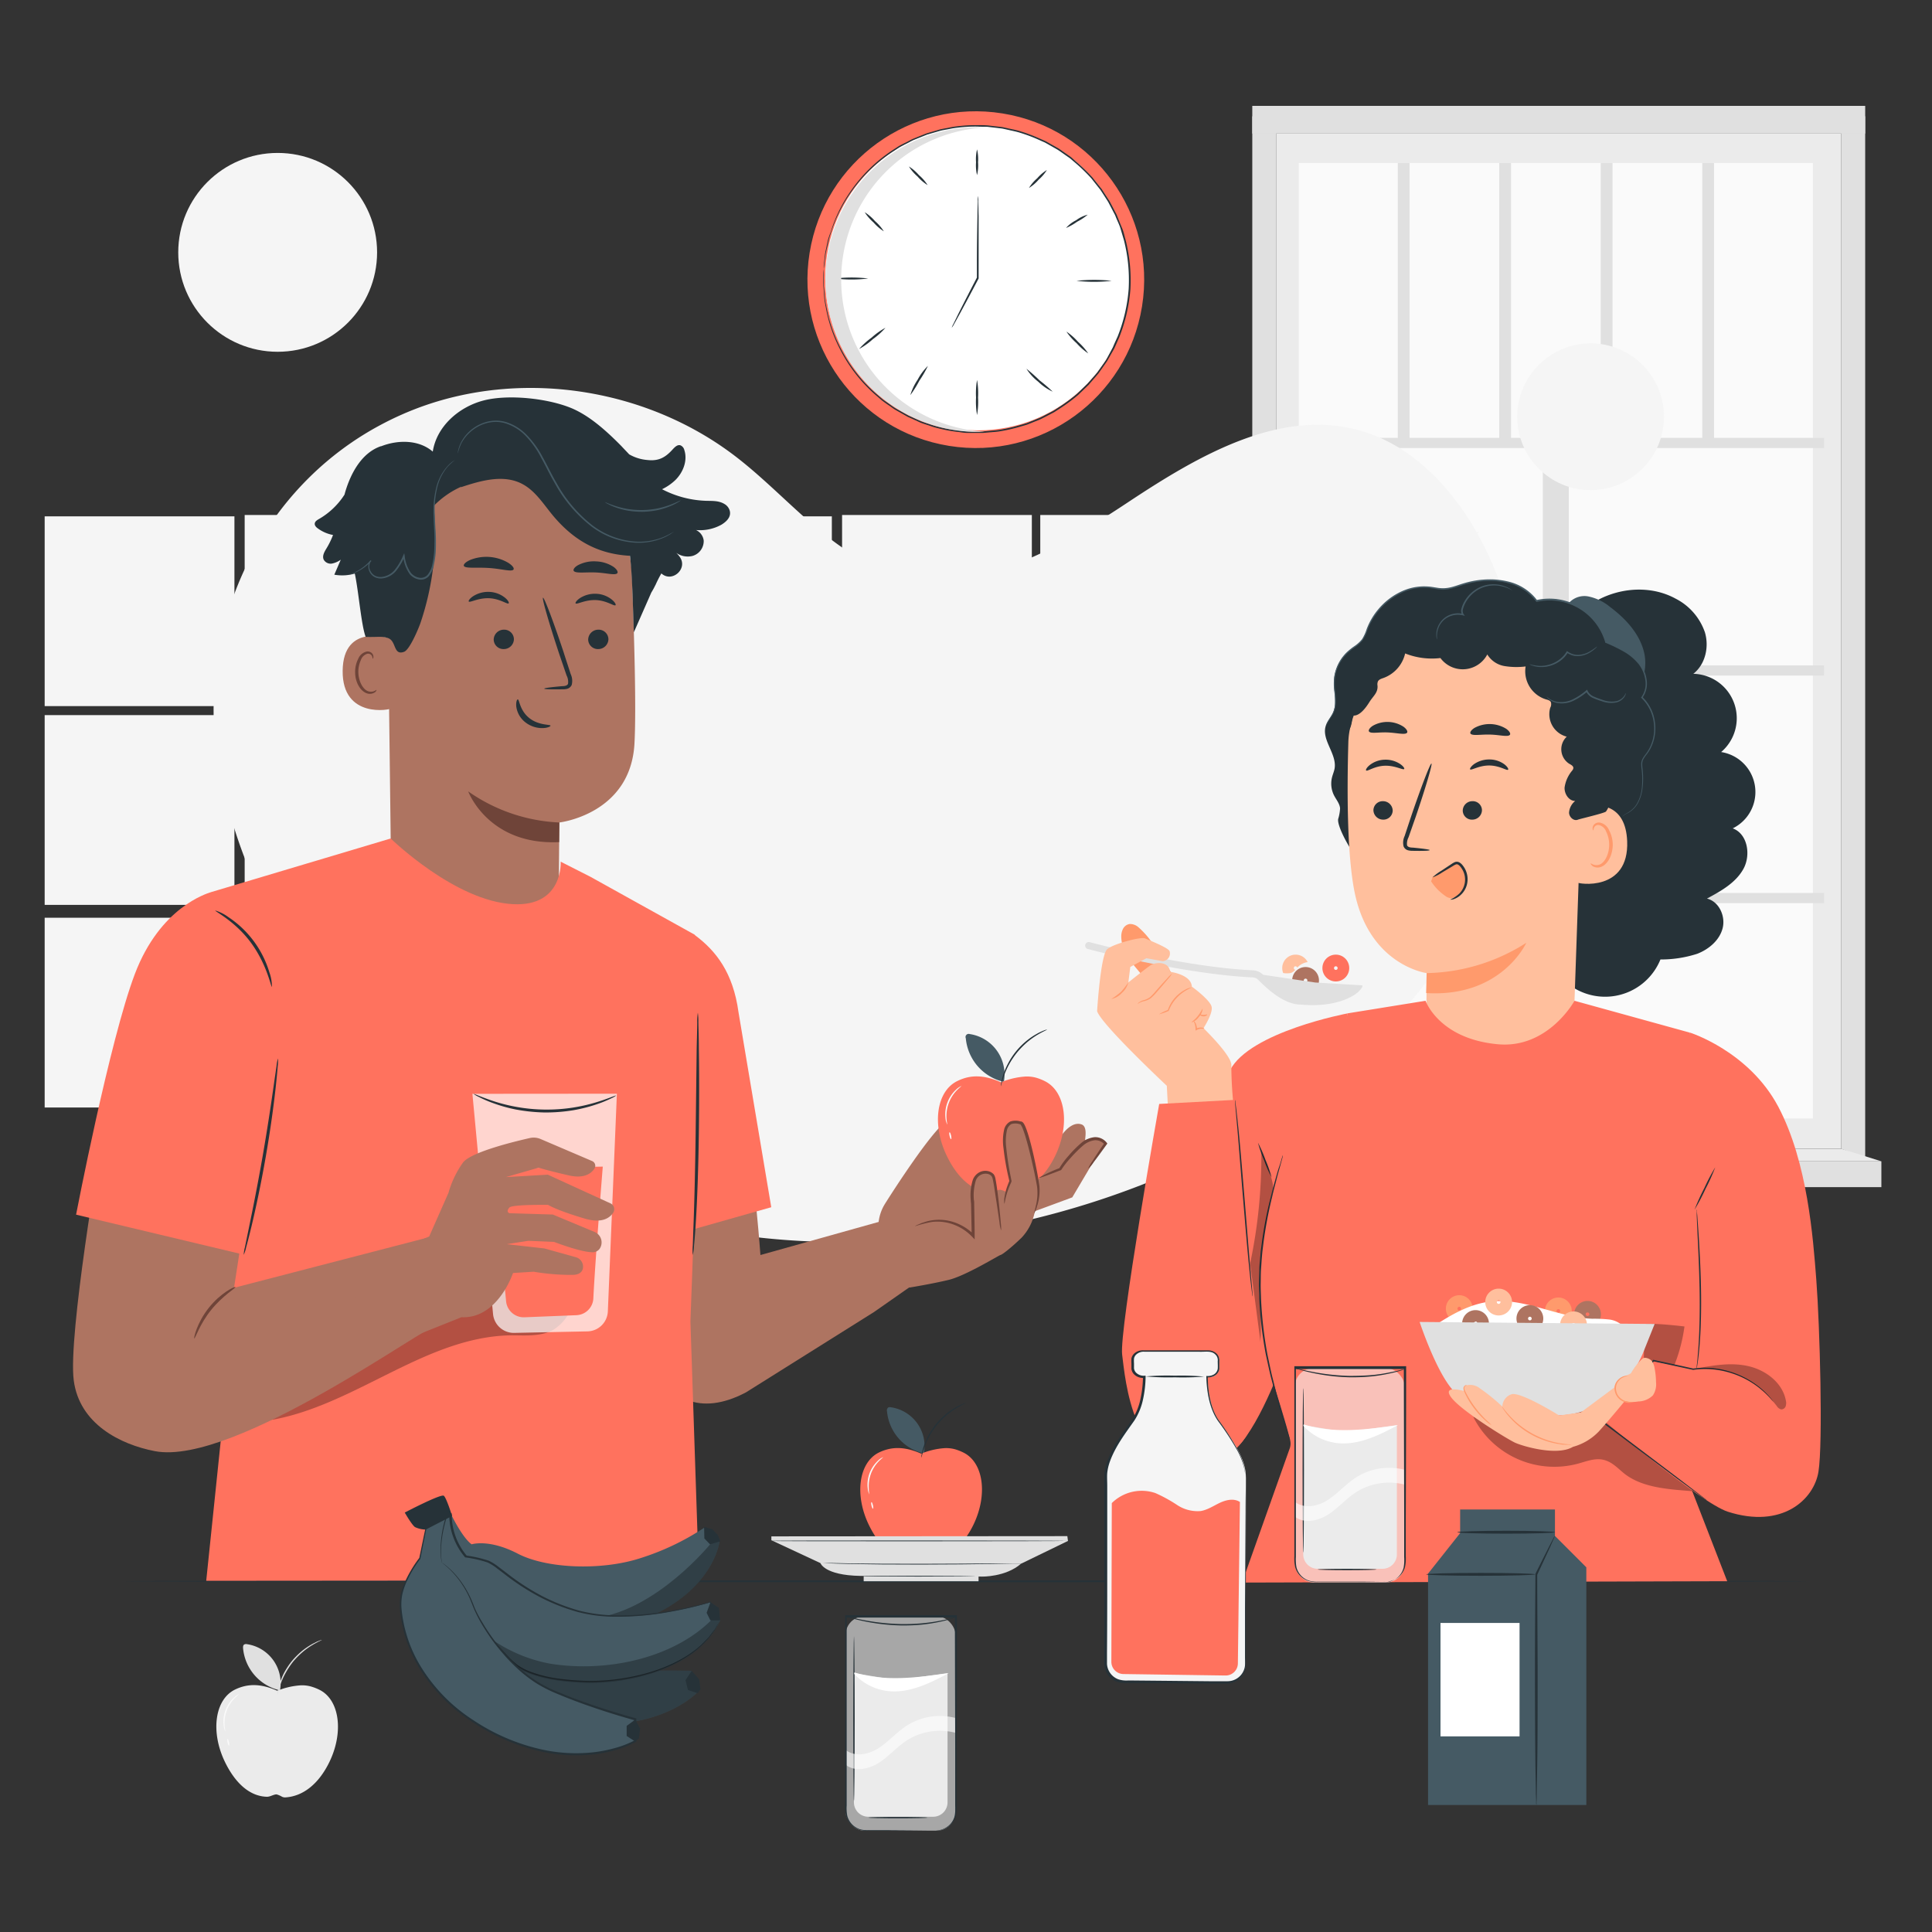 <svg xmlns="http://www.w3.org/2000/svg" viewBox="0 0 500 500"><rect x="0" y="0" width="500" height="500" fill="#333333" stroke="none"/><g id="background-complete"><rect x="330.27" y="34.57" width="146.25" height="262.73" style="fill:#ebebeb"></rect><rect x="336.12" y="42.19" width="133.06" height="247.28" style="fill:#fafafa"></rect><polygon points="482.71 299.67 476.52 297.3 476.52 30.11 482.71 30.11 482.71 299.67" style="fill:#e0e0e0"></polygon><rect x="336.12" y="113.32" width="135.94" height="2.63" style="fill:#e0e0e0"></rect><rect x="336.12" y="172.21" width="135.94" height="2.63" style="fill:#e0e0e0"></rect><rect x="336.12" y="231.1" width="135.94" height="2.63" style="fill:#e0e0e0"></rect><rect x="311.72" y="202.2" width="181.84" height="6.72" transform="translate(197.08 608.21) rotate(-90)" style="fill:#e0e0e0"></rect><rect x="361.74" y="42.19" width="3.05" height="72.45" style="fill:#e0e0e0"></rect><rect x="388" y="42.19" width="3.05" height="72.45" style="fill:#e0e0e0"></rect><rect x="414.27" y="42.19" width="3.05" height="72.45" style="fill:#e0e0e0"></rect><rect x="440.54" y="42.19" width="3.05" height="72.45" style="fill:#e0e0e0"></rect><rect x="324.09" y="30.11" width="6.19" height="268.81" style="fill:#e0e0e0"></rect><rect x="324.09" y="27.4" width="158.62" height="7.17" style="fill:#e0e0e0"></rect><rect x="319.7" y="300.55" width="167.2" height="6.68" style="fill:#e0e0e0"></rect><polygon points="476.52 297.3 486.9 300.55 319.7 300.55 330.27 297.3 476.52 297.3" style="fill:#ebebeb"></polygon><circle cx="364.59" cy="144.61" r="8.09" transform="translate(4.53 300.16) rotate(-45)" style="fill:#ebebeb"></circle><path d="M363.43,162.7s-.08-1.49-.08-3.33,0-3.34.08-3.34a30.89,30.89,0,0,1,.09,3.34A30.78,30.78,0,0,1,363.43,162.7Z" style="fill:#e0e0e0"></path><path d="M358.77,154.15s-.72,1.41-1.7,3.11-1.81,3.05-1.85,3,.72-1.42,1.7-3.12S358.73,154.12,358.77,154.15Z" style="fill:#e0e0e0"></path><path d="M354,151.17a22.74,22.74,0,0,1-1.89,1.61,17.87,17.87,0,0,1-2,1.47,20.88,20.88,0,0,1,1.89-1.61A16.87,16.87,0,0,1,354,151.17Z" style="fill:#e0e0e0"></path><path d="M371.51,159.41a4,4,0,0,1-.22-.82c-.11-.51-.28-1.21-.48-2s-.42-1.46-.58-2a3.9,3.9,0,0,1-.22-.81,3.93,3.93,0,0,1,.34.78c.18.49.41,1.18.62,1.95a18.91,18.91,0,0,1,.44,2A3.91,3.91,0,0,1,371.51,159.41Z" style="fill:#e0e0e0"></path><path d="M379.72,153.59a25.06,25.06,0,0,1-2.4-2,28.72,28.72,0,0,1-2.28-2.1,27.45,27.45,0,0,1,2.4,2A29.89,29.89,0,0,1,379.72,153.59Z" style="fill:#e0e0e0"></path><path d="M382.86,145.59a7.33,7.33,0,0,1-1-.14c-.6-.1-1.42-.23-2.35-.34s-1.75-.17-2.36-.2a5.54,5.54,0,0,1-1-.09,5.33,5.33,0,0,1,1,0,23.22,23.22,0,0,1,2.37.15c.93.11,1.76.26,2.36.39A5.18,5.18,0,0,1,382.86,145.59Z" style="fill:#e0e0e0"></path><path d="M382.87,137.72s-1.74.51-3.91,1-3.95.92-4,.87,1.74-.51,3.92-1S382.86,137.67,382.87,137.72Z" style="fill:#e0e0e0"></path><path d="M373.73,128.55s-.8,1.36-1.88,3a33.45,33.45,0,0,1-2,2.89s.8-1.36,1.87-3A32.16,32.16,0,0,1,373.73,128.55Z" style="fill:#e0e0e0"></path><path d="M364.65,126.63a9,9,0,0,1,0,1.11c0,.69,0,1.63,0,2.68s0,2,0,2.67a8.89,8.89,0,0,1,0,1.11,6.55,6.55,0,0,1-.11-1.1c0-.69-.08-1.63-.08-2.68s0-2,.07-2.68A6.78,6.78,0,0,1,364.65,126.63Z" style="fill:#e0e0e0"></path><path d="M357.78,135.19s-.89-1.3-1.91-2.95-1.79-3-1.75-3a34.1,34.1,0,0,1,1.9,3C357,133.8,357.82,135.16,357.78,135.19Z" style="fill:#e0e0e0"></path><path d="M353.67,138.68a4.59,4.59,0,0,1-.86-.14c-.52-.11-1.25-.29-2-.52s-1.49-.47-2-.67a3.78,3.78,0,0,1-.8-.35,6.07,6.07,0,0,1,.84.24c.51.16,1.21.39,2,.62s1.49.42,2,.56A3.71,3.71,0,0,1,353.67,138.68Z" style="fill:#e0e0e0"></path><path d="M351.88,144.9a22.77,22.77,0,0,1-2.58.33,18.43,18.43,0,0,1-2.6.16,22.36,22.36,0,0,1,2.58-.33A18.37,18.37,0,0,1,351.88,144.9Z" style="fill:#e0e0e0"></path><rect x="11.56" y="133.63" width="49.11" height="49.11" style="fill:#f5f5f5"></rect><rect x="63.32" y="133.28" width="49.11" height="49.11" style="fill:#f5f5f5"></rect><rect x="114.61" y="133.28" width="49.11" height="49.11" style="fill:#f5f5f5"></rect><rect x="166.17" y="133.63" width="49.11" height="49.11" style="fill:#f5f5f5"></rect><rect x="217.93" y="133.28" width="49.11" height="49.11" style="fill:#f5f5f5"></rect><rect x="269.22" y="133.28" width="49.11" height="49.11" style="fill:#f5f5f5"></rect><rect x="11.56" y="185.07" width="49.11" height="49.11" style="fill:#f5f5f5"></rect><rect x="63.32" y="184.72" width="49.11" height="49.11" style="fill:#f5f5f5"></rect><rect x="114.61" y="184.72" width="49.11" height="49.11" style="fill:#f5f5f5"></rect><rect x="166.17" y="185.07" width="49.11" height="49.11" style="fill:#f5f5f5"></rect><rect x="217.93" y="184.72" width="49.11" height="49.11" style="fill:#f5f5f5"></rect><rect x="269.22" y="184.72" width="49.11" height="49.11" style="fill:#f5f5f5"></rect><rect x="11.56" y="237.51" width="49.11" height="49.11" style="fill:#f5f5f5"></rect><rect x="63.32" y="237.16" width="49.11" height="49.11" style="fill:#f5f5f5"></rect><rect x="114.61" y="237.16" width="49.11" height="49.11" style="fill:#f5f5f5"></rect><rect x="166.17" y="237.51" width="49.11" height="49.11" style="fill:#f5f5f5"></rect><rect x="217.93" y="237.16" width="49.11" height="49.11" style="fill:#f5f5f5"></rect><rect x="269.22" y="237.16" width="49.11" height="49.11" style="fill:#f5f5f5"></rect><path d="M72.51,437.16a10.2,10.2,0,0,0-8.59-11.65,1.06,1.06,0,0,0-.73.09c-.3.2-.31.62-.28,1a12.31,12.31,0,0,0,9.59,10.87" style="fill:#e0e0e0"></path><path d="M58.22,456c2.57,5.3,6.27,8.88,10.85,9,.91,0,1.61-.57,2.48-.62A5.81,5.81,0,0,1,73,465a2,2,0,0,0,.76.17c4.73-.25,8.77-3.58,11.48-9.15,3.79-7.8,2.62-16.17-2.6-18.72a12.84,12.84,0,0,0-2.14-.83,8.63,8.63,0,0,0-2.6-.31A19.2,19.2,0,0,0,72,437.47l-.26.09c-4.24-1.88-7.63-1.89-10.92-.3C55.59,439.81,54.43,448.18,58.22,456Z" style="fill:#ebebeb"></path><path d="M58.31,448.08a4,4,0,0,1-.43-1.56,8.39,8.39,0,0,1,2.65-7.17,4,4,0,0,1,1.34-.91c0,.05-.48.39-1.17,1.09a9.18,9.18,0,0,0-2.57,7C58.2,447.47,58.37,448.07,58.31,448.08Z" style="fill:#fafafa"></path><path d="M59.27,451.79c-.1,0-.27-.35-.38-.82s-.12-.88,0-.91.27.35.38.83S59.37,451.77,59.27,451.79Z" style="fill:#fafafa"></path><path d="M83.3,424.4c0,.07-1,.45-2.45,1.33a18.58,18.58,0,0,0-2.44,1.74,20.64,20.64,0,0,0-2.59,2.61,21.72,21.72,0,0,0-2,3.05,19.78,19.78,0,0,0-1.22,2.74c-.57,1.62-.74,2.68-.81,2.66a2.42,2.42,0,0,1,.08-.74,6.26,6.26,0,0,1,.17-.87c.09-.33.17-.72.32-1.13A17.93,17.93,0,0,1,73.48,433a20.68,20.68,0,0,1,2.06-3.12,21.26,21.26,0,0,1,2.65-2.64,19.14,19.14,0,0,1,2.53-1.71c.38-.22.74-.37,1-.52a6.18,6.18,0,0,1,.81-.35A3.33,3.33,0,0,1,83.3,424.4Z" style="fill:#e0e0e0"></path></g><g id="background-simple"><path d="M55.28,188.13l0-3.68c-.27-31,16.07-60,43.2-74.47a80.19,80.19,0,0,1,10.84-4.82c26.88-9.6,58.64-4.43,81.42,13.26,13.4,10.4,24.44,25.1,40.63,29.91,21.08,6.28,42.46-6.35,60.66-18.41s39.63-24.64,60.68-18.28c13.18,4,23.37,15,30,27.1,17.61,32.15,13.14,73.42-5.89,104.33s-50.74,52.25-84.7,64.84c-47.58,17.65-102.3,19.13-148.86-2.08S60.09,239.14,55.28,188.13Z" style="fill:#f5f5f5"></path><circle cx="411.65" cy="107.85" r="18.99" style="fill:#f5f5f5"></circle><circle cx="71.86" cy="65.31" r="25.73" style="fill:#f5f5f5"></circle></g><g id="Table"><path d="M468.43,409.22c0,.15-97.8.26-218.42.26s-218.44-.11-218.44-.26S129.35,409,250,409,468.43,409.08,468.43,409.22Z" style="fill:#263238"></path></g><g id="Clock"><circle cx="252.55" cy="72.39" r="43.57" transform="translate(140.91 310.2) rotate(-80.85)" style="fill:#FF725E"></circle><circle cx="253.01" cy="71.95" r="39.43" style="fill:#fff"></circle><path d="M213.18,69.58s0,.22,0,.65v1.88c0,.42,0,.88,0,1.39s.09,1.07.14,1.67.11,1.26.17,2a21.47,21.47,0,0,0,.38,2.19,37.41,37.41,0,0,0,3.69,10.79A39.32,39.32,0,0,0,226.85,102l1.62,1.38c.57.43,1.18.83,1.78,1.26s1.18.88,1.85,1.24l2,1.11,1,.57,1.06.46,2.17,1c.73.3,1.51.51,2.28.77a20,20,0,0,0,2.35.7,35.9,35.9,0,0,0,4.94.9c.85.09,1.7.23,2.56.27l2.61,0c.44,0,.88,0,1.32,0l1.33-.12c.89-.08,1.79-.13,2.68-.25a42.44,42.44,0,0,0,5.35-1.2l1.34-.39.67-.2.65-.27,2.62-1.06c.86-.39,1.7-.87,2.55-1.3.42-.23.87-.42,1.27-.69l1.21-.79a44,44,0,0,0,4.72-3.5l2.14-2.08.54-.52.5-.57,1-1.14,1-1.15.88-1.25.88-1.25.44-.63c.13-.21.25-.44.38-.66L288,89.9c.41-1,.83-1.89,1.26-2.85a41.89,41.89,0,0,0,2.84-12.28,42,42,0,0,0-1.21-12.55c-.29-1-.59-2-.88-3s-.77-1.91-1.15-2.86l-.29-.72-.36-.68-.7-1.35-.71-1.35L286,51l-.82-1.27-.41-.62-.47-.59-1.85-2.34a45.16,45.16,0,0,0-4.22-4.09l-1.1-.94c-.37-.32-.78-.56-1.17-.85-.79-.54-1.55-1.12-2.36-1.62l-2.46-1.4-.61-.34c-.21-.11-.43-.2-.64-.29l-1.27-.57a40.92,40.92,0,0,0-5.15-1.88c-.87-.24-1.76-.4-2.62-.61l-1.3-.29c-.44-.08-.88-.11-1.32-.17l-2.59-.3c-.86-.07-1.73,0-2.58-.07a36.31,36.31,0,0,0-5,.25,21.76,21.76,0,0,0-2.42.38c-.79.16-1.59.27-2.36.47l-2.27.66-1.12.33-1.07.43-2.11.84c-.7.27-1.33.67-2,1s-1.31.66-1.93,1L231,39.28A39.62,39.62,0,0,0,220.2,49.81,38,38,0,0,0,215.13,60a21.82,21.82,0,0,0-.65,2.12c-.16.68-.3,1.32-.43,1.91s-.28,1.13-.36,1.64-.12,1-.17,1.37c-.11.82-.19,1.44-.24,1.88s-.1.63-.1.63,0-.21,0-.64.11-1.06.2-1.88q.06-.61.15-1.38c.08-.51.22-1.05.34-1.65s.26-1.23.41-1.92A21,21,0,0,1,215,60a37.53,37.53,0,0,1,5-10.31A39.65,39.65,0,0,1,230.79,39l1.8-1.17c.62-.36,1.28-.68,1.94-1s1.3-.73,2-1l2.13-.86,1.08-.43,1.13-.34,2.29-.67c.77-.2,1.58-.32,2.38-.48a20,20,0,0,1,2.44-.39,36.86,36.86,0,0,1,5.07-.27c.86,0,1.73,0,2.59.07l2.63.3c.44.06.88.08,1.32.17l1.32.29c.87.2,1.77.36,2.64.6a42.3,42.3,0,0,1,5.21,1.9l1.29.57c.21.1.43.18.64.29l.62.35,2.49,1.4c.81.51,1.59,1.1,2.39,1.64.39.29.81.54,1.18.86l1.11,1a46.14,46.14,0,0,1,4.27,4.13c.62.79,1.25,1.57,1.88,2.36l.47.59.42.64.83,1.28.83,1.28.72,1.36.71,1.37.36.69.3.72c.39,1,.77,1.93,1.17,2.9s.59,2,.88,3a42.33,42.33,0,0,1,1.23,12.69,42.61,42.61,0,0,1-2.88,12.42c-.43,1-.85,1.92-1.27,2.88l-1.54,2.71c-.13.23-.25.46-.39.68l-.44.63-.89,1.27-.89,1.25-1,1.17-1,1.15-.49.58-.55.53-2.17,2.09a44.46,44.46,0,0,1-4.77,3.53l-1.23.8c-.41.27-.85.46-1.28.7-.86.43-1.71.91-2.58,1.31l-2.65,1.07-.66.26c-.22.08-.45.14-.67.21l-1.36.39a41.47,41.47,0,0,1-5.4,1.2c-.91.12-1.81.17-2.71.25l-1.34.12c-.44,0-.89,0-1.33,0l-2.64,0c-.88,0-1.73-.18-2.59-.27a36.94,36.94,0,0,1-5-.93,18.89,18.89,0,0,1-2.36-.71c-.78-.26-1.56-.48-2.3-.78l-2.18-1-1.08-.48-1-.57-2-1.13c-.67-.36-1.24-.84-1.86-1.25s-1.21-.84-1.79-1.28l-1.63-1.4a39.36,39.36,0,0,1-9.3-12,37.58,37.58,0,0,1-3.64-10.88,21.82,21.82,0,0,1-.36-2.2c-.05-.7-.11-1.35-.15-2s-.11-1.16-.12-1.67,0-1,0-1.4c0-.82,0-1.45.05-1.89S213.18,69.58,213.18,69.58Z" style="fill:#263238"></path><path d="M252.86,38.66a11,11,0,0,1,.26,3.33,11,11,0,0,1-.26,3.33A11,11,0,0,1,252.6,42,11,11,0,0,1,252.86,38.66Z" style="fill:#263238"></path><path d="M270.93,44a10.93,10.93,0,0,1-2.14,2.51,10.77,10.77,0,0,1-2.5,2.14,10.63,10.63,0,0,1,2.14-2.51A10.77,10.77,0,0,1,270.93,44Z" style="fill:#263238"></path><path d="M281.5,55.56a14.36,14.36,0,0,1-2.74,1.82A14.86,14.86,0,0,1,275.89,59a8.4,8.4,0,0,1,2.61-2A8.61,8.61,0,0,1,281.5,55.56Z" style="fill:#263238"></path><path d="M287.69,72.68a39.86,39.86,0,0,1-9.09,0,41.44,41.44,0,0,1,9.09,0Z" style="fill:#263238"></path><path d="M224.69,72.08a35.52,35.52,0,0,1-8.58,0,35.52,35.52,0,0,1,8.58,0Z" style="fill:#263238"></path><path d="M229.15,84.83a18.4,18.4,0,0,1-3.25,2.94,18,18,0,0,1-3.56,2.54,19.49,19.49,0,0,1,3.24-2.94A18.57,18.57,0,0,1,229.15,84.83Z" style="fill:#263238"></path><path d="M240.14,94.69a28.33,28.33,0,0,1-2.21,3.83,28.3,28.3,0,0,1-2.34,3.74,14.48,14.48,0,0,1,1.9-4A14.48,14.48,0,0,1,240.14,94.69Z" style="fill:#263238"></path><path d="M252.86,107.41a20.28,20.28,0,0,1-.26-4.54,20.28,20.28,0,0,1,.26-4.54,20.28,20.28,0,0,1,.26,4.54A20.28,20.28,0,0,1,252.86,107.41Z" style="fill:#263238"></path><path d="M272.44,101.36a13.15,13.15,0,0,1-3.74-2.57,13.21,13.21,0,0,1-3.06-3.36,43.62,43.62,0,0,1,3.39,3A42.18,42.18,0,0,1,272.44,101.36Z" style="fill:#263238"></path><path d="M281.63,91.46a15.65,15.65,0,0,1-3-2.64,15.65,15.65,0,0,1-2.64-3,15.65,15.65,0,0,1,3,2.64A16,16,0,0,1,281.63,91.46Z" style="fill:#263238"></path><path d="M228.73,59.86a12,12,0,0,1-2.66-2.29,12.47,12.47,0,0,1-2.29-2.65,12,12,0,0,1,2.66,2.29A12.2,12.2,0,0,1,228.73,59.86Z" style="fill:#263238"></path><path d="M240.07,47.91a11.37,11.37,0,0,1-2.61-2.23,11.66,11.66,0,0,1-2.24-2.6,11.66,11.66,0,0,1,2.6,2.24A11.4,11.4,0,0,1,240.07,47.91Z" style="fill:#263238"></path><path d="M217.7,72.34A39.44,39.44,0,0,1,254.79,33c-.78,0-1.56-.07-2.35-.07a39.43,39.43,0,0,0,0,78.85c.79,0,1.57,0,2.35-.07A39.43,39.43,0,0,1,217.7,72.34Z" style="fill:#e0e0e0"></path><path d="M253.12,50.71a8.83,8.83,0,0,1,.09,1.41c0,1,0,2.29.06,3.83,0,3.24,0,7.71,0,12.65,0,1.14,0,2.27,0,3.35V72l0,.06c-1.92,3.66-3.64,6.86-4.88,9.15-.6,1.07-1.09,2-1.48,2.67a4.5,4.5,0,0,1-.6.93,5.36,5.36,0,0,1,.44-1l1.34-2.74c1.17-2.32,2.82-5.56,4.73-9.23l0,.12c0-1.09,0-2.21,0-3.36,0-4.93.08-9.4.14-12.64,0-1.54.08-2.83.11-3.83A6.37,6.37,0,0,1,253.12,50.71Z" style="fill:#263238"></path></g><g id="character-2"><path d="M448.43,214.38a10.47,10.47,0,0,0-3-19.75,11.5,11.5,0,0,0-7.2-20.25c3.11-2.43,4.13-6.95,3-10.73a15.4,15.4,0,0,0-7.58-8.72c-9.44-5.17-22.71-1.43-28.07,7.9L404,252.94a15.46,15.46,0,0,0,25.72-4.63,30.5,30.5,0,0,0,9.52-1.47c3-1.16,5.76-3.48,6.57-6.6s-.92-6.93-4.05-7.69c3.62-1.94,7.44-4.07,9.43-7.67S452.29,215.8,448.43,214.38Z" style="fill:#263238"></path><path d="M425.52,169c-1.1-4.91-4.77-8.87-8.8-11.89a12.89,12.89,0,0,0-5.64-2.75,5.39,5.39,0,0,0-5.51,2.28l.32,3.52c-.4,5.61,4,10.28,6.07,15.49.92,2.26,1.67,5,3.92,5.93a5.25,5.25,0,0,0,3.76-.06C424.39,179.81,426.63,173.9,425.52,169Z" style="fill:#455a64"></path><path d="M426.26,194.88a11.28,11.28,0,0,0-1.34-14.39c2-2.63,1.16-6.61-1-9.12s-5.3-3.9-8.33-5.22c-1.82-7.53-10.44-12.65-17.93-10.66-4.06-5.67-12.44-6.38-19.08-4.27a17.64,17.64,0,0,1-4.95,1.2,29.21,29.21,0,0,1-3.72-.42c-6.83-.76-13.48,4.19-16,10.59a12.68,12.68,0,0,1-1.37,3,17.38,17.38,0,0,1-3.31,2.77,10.86,10.86,0,0,0-4,8.14c0,2.64.85,5.43-.2,7.86-.53,1.22-1.52,2.21-1.92,3.48-1.18,3.66,2.94,7.28,2.28,11.07-.14.77-.47,1.5-.66,2.26a6.72,6.72,0,0,0,.52,4.68c.56,1.1,1.45,2.1,1.56,3.34a11,11,0,0,1-.49,2.76c-.41,2.27,4.66,10.84,6.63,12l58.16-.85a10.86,10.86,0,0,0,8.19-9.55,4,4,0,0,1,.5-2.16,4.59,4.59,0,0,1,1.56-1.06c3.7-2.1,4-7.25,3.53-11.48a5.26,5.26,0,0,1,0-1.77A6.28,6.28,0,0,1,426.26,194.88Z" style="fill:#263238"></path><path d="M409.68,195.35c-.07-10.29-6.8-22-17.14-26.76-6.52-3-11.55-2.92-14.94-3.24a23.51,23.51,0,0,0-13.65,3.2c-3.19.83-14.68,11.86-15,23.54-.37,13-.32,28.85,1.55,38.46,3.75,19.33,18.73,21.29,18.73,21.29s-.15,15.43-.15,15.43l-1.34,12.17L407.1,270Z" style="fill:#ffbf9d"></path><path d="M355.44,209.68a2.51,2.51,0,0,0,2.49,2.44,2.4,2.4,0,0,0,2.5-2.34,2.5,2.5,0,0,0-2.49-2.43A2.39,2.39,0,0,0,355.44,209.68Z" style="fill:#263238"></path><path d="M353.56,199.4c.32.31,2.16-1.15,4.84-1.23s4.7,1.19,5,.85c.14-.15-.2-.73-1.08-1.32a6.79,6.79,0,0,0-4-1.09,6.56,6.56,0,0,0-3.84,1.39C353.66,198.66,353.4,199.26,353.56,199.4Z" style="fill:#263238"></path><path d="M370,220c0-.15-1.67-.38-4.38-.64-.69,0-1.34-.16-1.48-.62a3.61,3.61,0,0,1,.39-2.05c.59-1.67,1.2-3.44,1.85-5.28,2.56-7.52,4.38-13.7,4.08-13.8s-2.62,5.92-5.18,13.44c-.62,1.85-1.2,3.62-1.76,5.31a4,4,0,0,0-.27,2.7,1.72,1.72,0,0,0,1.16,1,4.74,4.74,0,0,0,1.17.13C368.29,220.24,370,220.19,370,220Z" style="fill:#263238"></path><path d="M369.21,251.84A49.42,49.42,0,0,0,395,244s-6.4,14.2-25.91,13Z" style="fill:#ff9a6c"></path><path d="M354.3,189.31c.47.64,2.51.13,4.92.25s4.42.68,4.92.07c.23-.29-.06-.92-.91-1.55a7.64,7.64,0,0,0-7.93-.26C354.41,188.39,354.09,189,354.3,189.31Z" style="fill:#263238"></path><path d="M383.53,209.61a2.5,2.5,0,0,1-2.41,2.51,2.38,2.38,0,0,1-2.56-2.26,2.48,2.48,0,0,1,2.41-2.51A2.38,2.38,0,0,1,383.53,209.61Z" style="fill:#263238"></path><path d="M390.29,199.2c-.31.32-2.19-1.08-4.88-1.09s-4.65,1.34-4.94,1c-.14-.15.18-.73,1-1.35a6.87,6.87,0,0,1,4-1.21,6.5,6.5,0,0,1,3.89,1.27C390.17,198.46,390.45,199.05,390.29,199.2Z" style="fill:#263238"></path><path d="M390.75,190.18c-.53.61-2.6,0-5.09-.07s-4.6.39-5.09-.25c-.21-.31.13-.92,1.05-1.49a8.16,8.16,0,0,1,8.2.25C390.69,189.25,391,189.88,390.75,190.18Z" style="fill:#263238"></path><path d="M407.1,213.88c-.05-1.45,1.51-4.92,2.93-5.19,3.8-.73,10.69-.66,11.08,9,.54,13.25-12.87,11.06-12.91,10.68S407.26,218.87,407.1,213.88Z" style="fill:#ffbf9d"></path><path d="M411.66,223.41s.24.16.63.32a2.3,2.3,0,0,0,1.73,0c1.38-.57,2.47-2.84,2.43-5.23a7.55,7.55,0,0,0-.78-3.28,2.64,2.64,0,0,0-1.81-1.69,1.16,1.16,0,0,0-1.33.68c-.17.38-.07.64-.14.67s-.29-.21-.21-.76a1.53,1.53,0,0,1,.49-.86,1.77,1.77,0,0,1,1.26-.39,3.27,3.27,0,0,1,2.5,2,8,8,0,0,1,.95,3.66c0,2.67-1.24,5.23-3.14,5.86a2.45,2.45,0,0,1-2.12-.27C411.69,223.73,411.61,223.44,411.66,223.41Z" style="fill:#ff9a6c"></path><path d="M345.91,192.38c2.62-1.77,4.25-4.1,4-7.25,1.79.47,3.52-1.88,4.5-3.45s2.23-2.39,2.09-4.23a2,2,0,0,1,.1-1.08c.25-.52.87-.71,1.41-.9a8.86,8.86,0,0,0,5.64-6.36,18.73,18.73,0,0,0,9.13,1.19,7.18,7.18,0,0,0,12.13-.93,6.46,6.46,0,0,0,4.41,3,19.18,19.18,0,0,0,5.51.11A7.61,7.61,0,0,0,400.1,181c.48.13,1,.25,1.26.69a1.9,1.9,0,0,1-.16,1.48,6,6,0,0,0,4.27,7.48,4.46,4.46,0,0,0,.63,7c.49.27,1.14.6,1.08,1.16a1.29,1.29,0,0,1-.27.58,8.67,8.67,0,0,0-2,4.45c-.06,1.64,1.11,3.44,2.75,3.45a4.25,4.25,0,0,0-1.59,3c0,1.16,1.22,2.29,2.29,1.84.45-.19,7-1.71,7.28-2.12,3.58-5.21-1.33-10.68-1.91-17a41,41,0,0,0-6.33-17.7,29.7,29.7,0,0,0-4.92-6.23,39.94,39.94,0,0,0-7.46-5.12c-3.42-2-6.93-3.94-10.8-4.71-7.21-1.45-14.55,1.39-21.12,4.7a31,31,0,0,0-7,4.49,28.13,28.13,0,0,0-5.8,8.12c-2.23,4.29-4,8.9-4.35,13.72" style="fill:#263238"></path><path d="M343.16,187.83a5.05,5.05,0,0,1,.66-1.45c.27-.45.65-1,1-1.64a6.24,6.24,0,0,0,.67-2.5,20.09,20.09,0,0,0-.17-3.28,14.78,14.78,0,0,1,0-3.94,11.09,11.09,0,0,1,1.61-4.23,10.82,10.82,0,0,1,1.56-1.93,16.42,16.42,0,0,1,2-1.62,8.59,8.59,0,0,0,2-1.8,11.15,11.15,0,0,0,1.17-2.54,17.5,17.5,0,0,1,3.05-5.23,17.25,17.25,0,0,1,5-4.11,15.35,15.35,0,0,1,3.15-1.3,14.33,14.33,0,0,1,3.47-.51,17.87,17.87,0,0,1,1.79.08c.6.08,1.19.18,1.78.27a8.63,8.63,0,0,0,3.54-.11c1.18-.27,2.33-.74,3.54-1.08a23.32,23.32,0,0,1,3.73-.79,24,24,0,0,1,3.89-.16,20.88,20.88,0,0,1,3.91.59,13.11,13.11,0,0,1,6.81,4.19l.51.64-.21-.08a15.39,15.39,0,0,1,18.17,10.81l-.11-.13a42,42,0,0,1,4.72,2.3,13.9,13.9,0,0,1,3.9,3.27,9,9,0,0,1,1.87,4.52,6.25,6.25,0,0,1-1.12,4.52l0-.22a11,11,0,0,1,3.27,6.71,11.3,11.3,0,0,1-1.17,6.63,10.79,10.79,0,0,1-.84,1.34,11.82,11.82,0,0,0-.87,1.21,2.75,2.75,0,0,0-.43,1.31,8,8,0,0,0,.08,1.38,21.72,21.72,0,0,1,0,5,10.69,10.69,0,0,1-1.18,3.87,6.57,6.57,0,0,1-2,2.22c-.67.47-1.27.66-1.59.92a3.47,3.47,0,0,0-.47.41,1.48,1.48,0,0,1,.44-.45c.32-.28.92-.49,1.57-1a6.54,6.54,0,0,0,1.92-2.2A10.48,10.48,0,0,0,424.9,204a22.08,22.08,0,0,0-.06-5,8.09,8.09,0,0,1-.09-1.41,3,3,0,0,1,.45-1.43c.26-.44.58-.83.88-1.24a10.24,10.24,0,0,0,.81-1.31,11,11,0,0,0,1.11-6.47,10.73,10.73,0,0,0-3.2-6.5l-.11-.1.09-.12a5.92,5.92,0,0,0,1.05-4.28,8.76,8.76,0,0,0-1.81-4.34,13.69,13.69,0,0,0-3.81-3.17,40.52,40.52,0,0,0-4.68-2.27l-.09,0,0-.09a15,15,0,0,0-17.7-10.51l-.12,0-.09-.11L397,155a12.68,12.68,0,0,0-6.6-4.06,19.39,19.39,0,0,0-3.83-.58,22.12,22.12,0,0,0-3.82.15,22.57,22.57,0,0,0-3.67.77c-1.19.33-2.35.8-3.57,1.08a8.76,8.76,0,0,1-1.84.25,10.16,10.16,0,0,1-1.84-.14l-1.76-.27a17.15,17.15,0,0,0-1.74-.08,13.59,13.59,0,0,0-3.38.48,15.47,15.47,0,0,0-3.08,1.27,17.52,17.52,0,0,0-7.94,9.14,11,11,0,0,1-1.22,2.6,8.72,8.72,0,0,1-2,1.86,16.09,16.09,0,0,0-2,1.59,10.41,10.41,0,0,0-1.54,1.87,10.68,10.68,0,0,0-1.6,4.13,14.41,14.41,0,0,0,0,3.88,19,19,0,0,1,.13,3.31,6.23,6.23,0,0,1-.71,2.54c-.37.68-.76,1.19-1,1.63a7.93,7.93,0,0,0-.57,1C343.21,187.7,343.17,187.83,343.16,187.83Z" style="fill:#455a64"></path><path d="M391.36,152.78s-.36-.19-1-.49a9.18,9.18,0,0,0-2.92-.75,8.45,8.45,0,0,0-4.33.77,8.74,8.74,0,0,0-3.86,3.72,7.55,7.55,0,0,0-.61,1.52,1.65,1.65,0,0,0,.14,1.39l.34.44-.54-.13a5.51,5.51,0,0,0-4.08.61,5.25,5.25,0,0,0-2.17,2.53,5.73,5.73,0,0,0-.45,2.2c0,.53.05.82,0,.82s0-.06-.07-.2a4.48,4.48,0,0,1-.09-.62,5.59,5.59,0,0,1,2.58-5,5.78,5.78,0,0,1,4.36-.71l-.21.31a2,2,0,0,1-.21-1.73,7.41,7.41,0,0,1,.64-1.61,9,9,0,0,1,4.05-3.86,8.57,8.57,0,0,1,7.47.17,6.76,6.76,0,0,1,.72.44A.94.94,0,0,1,391.36,152.78Z" style="fill:#455a64"></path><path d="M413.34,167.32a2.87,2.87,0,0,1-.45.49,9.19,9.19,0,0,1-1.47,1.08,6.37,6.37,0,0,1-2.62.88,4.71,4.71,0,0,1-3.32-.89l.29,0-.37.55c-.13.18-.29.36-.43.54a8.06,8.06,0,0,1-3.25,2.16,8.34,8.34,0,0,1-3.15.5,7.9,7.9,0,0,1-2.1-.41,2.52,2.52,0,0,1-.7-.35,11.29,11.29,0,0,0,2.81.47,8.31,8.31,0,0,0,3-.55,8,8,0,0,0,3.08-2.09c.14-.17.28-.33.41-.51l.35-.52.13-.18.17.13a4.46,4.46,0,0,0,3,.85,6.35,6.35,0,0,0,2.51-.76C412.62,167.94,413.29,167.26,413.34,167.32Z" style="fill:#455a64"></path><path d="M420.73,179.39a.74.74,0,0,1,0,.24,2.24,2.24,0,0,1-.27.65,3.55,3.55,0,0,1-2.09,1.49,6.77,6.77,0,0,1-3.8-.29,21.88,21.88,0,0,1-2.12-.76,3.62,3.62,0,0,1-1.88-1.61c0-.07-.06-.15-.09-.21l.31.08a15.2,15.2,0,0,1-3.85,2.49,6.88,6.88,0,0,1-3.71.5,5,5,0,0,1-2.33-1,3.19,3.19,0,0,1-.49-.48c-.1-.12-.15-.19-.14-.2s.24.23.72.55a5,5,0,0,0,2.28.82,6.8,6.8,0,0,0,3.53-.56,16,16,0,0,0,3.74-2.45l.2-.18.11.26.08.18a3.27,3.27,0,0,0,1.68,1.42c.69.31,1.4.54,2.07.77a6.7,6.7,0,0,0,3.61.37,3.54,3.54,0,0,0,2-1.3C420.64,179.72,420.68,179.37,420.73,179.39Z" style="fill:#455a64"></path><path d="M378.93,226.09a5.3,5.3,0,0,0-.64-1.66,1.78,1.78,0,0,0-1.49-.86,2.75,2.75,0,0,0-1.2.47l-4.81,2.87-.42,1.18a13.38,13.38,0,0,0,3.68,3.78,2.76,2.76,0,0,0,1.47.58,3.09,3.09,0,0,0,1.8-.87,5.39,5.39,0,0,0,1.72-1.9A5.47,5.47,0,0,0,378.93,226.09Z" style="fill:#ff9a6c"></path><path d="M375.32,232.81a9.1,9.1,0,0,0,2.34-1.55,5.14,5.14,0,0,0,.86-6.1,6,6,0,0,0-.52-.79,2.4,2.4,0,0,0-.62-.58.7.7,0,0,0-.64-.06,4.91,4.91,0,0,0-.73.4l-2.7,1.61a12.41,12.41,0,0,1-2.59,1.34,12.36,12.36,0,0,1,2.33-1.75l2.62-1.74a5.48,5.48,0,0,1,.85-.48,1.42,1.42,0,0,1,1.19.09,3.09,3.09,0,0,1,.82.74,6.13,6.13,0,0,1,.6.9,5.7,5.7,0,0,1,.53,4,5.42,5.42,0,0,1-1.67,2.81,5.1,5.1,0,0,1-1.88,1.09C375.61,232.85,375.32,232.85,375.32,232.81Z" style="fill:#263238"></path><path d="M447,409.22l-9.74-25.09s.66-26.26,3.1-38.26-3-78.62-3-78.62L407.48,259s-6.81,12.45-19.84,11.25C372.37,268.85,368.93,259,368.93,259l-20.15,3.25s-11.34,40.52-16.21,50-5.26,38.67-5.26,38.67,5.28,16.32,6.58,21.78a3.85,3.85,0,0,1-.19,2.37l-12.25,34.5Z" style="fill:#FF725E"></path><g style="opacity:0.3"><path d="M425.52,343c.28,3.64-.48,9.27.2,12.85l5.87,1.25a42.24,42.24,0,0,0,4.35-13.81S425.45,342,425.52,343Z"></path></g><g style="opacity:0.3"><path d="M417.2,366.11a6.68,6.68,0,0,0-2.86-1.85,6.81,6.81,0,0,0-3.47.41l-17.27,5.21-12.32-3.19a23.5,23.5,0,0,0,27.14,12.09c2.13-.58,4.31-1.47,6.47-1s3.58,2,5.17,3.33c4.85,4.09,12.24,4.33,18.56,4.86C432.53,378,424.52,372.92,417.2,366.11Z"></path></g><path d="M427,352.12l12.05,2.24L437,309.65l.4-42.4s15.25,4.84,22.83,19.19,9,34,9.82,44.66c.94,12.27,1.74,42.45.57,49.75s-9.45,14.88-23.46,10.38c-7.08-2.27-32.1-23.6-32.1-23.6Z" style="fill:#FF725E"></path><path d="M348.78,262.26S323.46,267,318.31,277,288.73,342,291.92,357.91s21.95,23,28.29,16.62,12.4-23.94,12.4-23.94Z" style="fill:#FF725E"></path><path d="M441.67,388.27l-.14-.09-.4-.28-1.5-1.1L434,382.66,415,368.37l-.15-.11.12-.14,6.61-8.32c2.14-2.68,4.22-5.29,6.2-7.79l.07-.08.11,0,10.28,2.25h-.06a22.1,22.1,0,0,1,9.52.79,22.64,22.64,0,0,1,6.65,3.27,21.25,21.25,0,0,1,3.56,3.2c.37.41.62.76.8,1l.2.26.06.09-.08-.08-.22-.24c-.19-.21-.45-.55-.83-.95a23.56,23.56,0,0,0-3.6-3.11,23,23,0,0,0-6.61-3.17,22,22,0,0,0-9.4-.72h-.06l-10.28-2.21.17-.07-6.19,7.8-6.63,8.31,0-.25,19,14.39,5.53,4.23,1.47,1.14.38.3Z" style="fill:#263238"></path><path d="M439.1,313a2.29,2.29,0,0,1,.06.42c0,.31.06.71.1,1.19.08,1.09.18,2.59.31,4.41.24,3.73.54,8.88.65,14.58s-.06,10.86-.37,14.58c-.07.94-.16,1.78-.24,2.51s-.16,1.38-.24,1.89l-.18,1.19a2.39,2.39,0,0,1-.09.41,1.35,1.35,0,0,1,0-.42c0-.31.07-.71.12-1.19s.12-1.16.17-1.9.14-1.57.19-2.5c.25-3.72.38-8.88.27-14.57s-.37-10.83-.55-14.56c-.08-1.83-.14-3.33-.19-4.42,0-.49,0-.89,0-1.2A1.34,1.34,0,0,1,439.1,313Z" style="fill:#263238"></path><path d="M332,299s0,.07,0,.19l-.14.56-.58,2.11c-.26.92-.57,2-.91,3.35s-.75,2.79-1.12,4.45a109.85,109.85,0,0,0-2.23,11.73c-.13,1.12-.3,2.26-.4,3.43s-.17,2.37-.26,3.59-.06,2.47-.09,3.73.05,2.54.08,3.84A105.11,105.11,0,0,0,328,350.5c.23,1.1.46,2.18.68,3.22s.43,2,.69,3c.51,1.94.91,3.76,1.39,5.39s.89,3.11,1.26,4.42.75,2.39,1,3.31.49,1.59.64,2.1l.16.55c0,.12,0,.19,0,.19a.82.82,0,0,1-.08-.18l-.19-.54-.7-2.08c-.31-.91-.67-2-1.09-3.29s-.83-2.78-1.31-4.41-.92-3.45-1.44-5.39c-.27-1-.48-2-.71-3l-.7-3.22A103.91,103.91,0,0,1,325.89,336c0-1.3-.09-2.59-.08-3.85s.07-2.52.1-3.75.19-2.42.28-3.6.28-2.32.41-3.44a105.48,105.48,0,0,1,2.31-11.75c.39-1.66.82-3.14,1.18-4.44s.68-2.43,1-3.34.49-1.59.65-2.1q.1-.33.18-.54A.62.62,0,0,1,332,299Z" style="fill:#263238"></path><path d="M329.1,304.73a33.09,33.09,0,0,1-1.94-4.43,31,31,0,0,1-1.6-4.57,33.09,33.09,0,0,1,1.94,4.43A34,34,0,0,1,329.1,304.73Z" style="fill:#263238"></path><path d="M443.9,302.1a49.9,49.9,0,0,1-2.51,5.57,52.49,52.49,0,0,1-2.85,5.41,53.28,53.28,0,0,1,2.52-5.57A52.66,52.66,0,0,1,443.9,302.1Z" style="fill:#263238"></path><g style="opacity:0.3"><path d="M326.43,298a132.85,132.85,0,0,1-2.9,29l.64,10.41c.39,8.89-1.88,15.19-5.85,23.15,3.7-1.72,6.12-5.49,7.16-9.44s.89-8.09.65-12.16a73.14,73.14,0,0,1,.68-18c.65-3.49,1.77-10.15,2.65-13.39C329.46,307.5,329.94,306.08,326.43,298Z"></path></g><g style="opacity:0.3"><path d="M462.17,362.43c-.84-4.53-5.11-7.8-9.6-8.85s-8.94-.25-13.47.56c10.1-.44,16.37,4.12,20.73,9.74a1.91,1.91,0,0,0,1.12.87,1.21,1.21,0,0,0,1.18-.81A2.76,2.76,0,0,0,462.17,362.43Z"></path></g><path d="M410.85,343.62a3.47,3.47,0,0,1-3.18-4.85,3.47,3.47,0,0,1,4.56-1.81,3.48,3.48,0,0,1,1.8,4.56h0a3.49,3.49,0,0,1-3.18,2.09Zm0-3.94a.4.4,0,0,0-.17,0,.47.47,0,0,0-.26.25.5.5,0,0,0,0,.36.55.55,0,0,0,.25.26.49.49,0,0,0,.36,0,.42.42,0,0,0,.26-.25.47.47,0,0,0-.24-.61A.46.46,0,0,0,410.85,339.68Z" style="fill:#ae7461"></path><path d="M403.3,342.74a3.47,3.47,0,1,1,3.47-3.47A3.47,3.47,0,0,1,403.3,342.74Zm0-3.94a.47.47,0,1,0,.47.47A.47.47,0,0,0,403.3,338.8Z" style="fill:#ff9a6c"></path><path d="M377.66,342.14a3.47,3.47,0,1,1,3.47-3.47A3.47,3.47,0,0,1,377.66,342.14Zm0-3.94a.47.47,0,1,0,.47.47A.47.47,0,0,0,377.66,338.2Z" style="fill:#ff9a6c"></path><path d="M420.21,343.36a6.2,6.2,0,0,0-3.8-1.88,36.37,36.37,0,0,0-4.31-.19c-8.93-.31-17.41-5.44-26.28-4.46-5.5.61-10.46,3.51-15.06,6.58l19.37,7,26-1.39c1.66-.09,3.55-.31,4.48-1.68A3.42,3.42,0,0,0,420.21,343.36Z" style="fill:#fff"></path><path d="M395.93,344.71a3.47,3.47,0,1,1,3.47-3.47A3.48,3.48,0,0,1,395.93,344.71Zm0-3.94a.47.47,0,1,0,.47.47A.47.47,0,0,0,395.93,340.77Z" style="fill:#ae7461"></path><path d="M381.87,346a3.47,3.47,0,1,1,3.47-3.47A3.47,3.47,0,0,1,381.87,346Zm0-3.94a.47.47,0,1,0,.47.47A.47.47,0,0,0,381.87,342Z" style="fill:#ae7461"></path><path d="M407.24,346.34a3.47,3.47,0,1,1,3.46-3.47A3.47,3.47,0,0,1,407.24,346.34Zm0-3.94a.47.47,0,1,0,.46.47A.47.47,0,0,0,407.24,342.4Z" style="fill:#ffbf9d"></path><path d="M367.4,342.12s5.44,16.5,10.42,19.16,16.08,5.19,21.71,5.13,9-.21,13.56-2.72l.14-.08a27.74,27.74,0,0,0,12.16-13.91l2.83-7.06Z" style="fill:#e0e0e0"></path><path d="M403.52,366.33s-10-6.25-12.36-5.49a3.44,3.44,0,0,0-2.35,3.18,50.05,50.05,0,0,0-5.79-4.7,4,4,0,0,0-3.89-.67l-.4.49.17.86s-5.95-1.75-3.25,1.75,14.49,10.71,16.43,11.61,10.88,3.56,15,1.08a14.5,14.5,0,0,0,6.71-4c2.86-3.15,7.08-8.3,7.08-8.3l-.27-5.14-11.49,8.54Z" style="fill:#ffbf9d"></path><path d="M428.19,354a3.81,3.81,0,0,0-.85-1.92c-.5-.51-1.7-.94-2.24-.48a15,15,0,0,0-3,3.78c-.9.63-2.06.71-2.91,1.42a3.76,3.76,0,0,0-1.5,2.83,3.41,3.41,0,0,0,2.37,2.86,8.73,8.73,0,0,0,3.91.21,5.56,5.56,0,0,0,3.79-1.57,5.13,5.13,0,0,0,.82-3.4A20.42,20.42,0,0,0,428.19,354Z" style="fill:#ffbf9d"></path><path d="M386,368.82a7.1,7.1,0,0,1-1.57-1.17,22.05,22.05,0,0,1-3.18-3.51,20.85,20.85,0,0,1-2.36-4.12,1.74,1.74,0,0,1-.13-.85.94.94,0,0,1,.34-.57c.32-.23.56-.09.54-.08a.8.8,0,0,0-.45.19.81.81,0,0,0-.23.48,1.49,1.49,0,0,0,.17.73,27.05,27.05,0,0,0,5.47,7.54A18.76,18.76,0,0,1,386,368.82Z" style="fill:#ff9a6c"></path><path d="M406.72,373.88a3.28,3.28,0,0,1-.84,0,9.15,9.15,0,0,1-1,0c-.38,0-.83-.06-1.3-.15a19.94,19.94,0,0,1-3.33-.77,21.66,21.66,0,0,1-7.31-4,19.78,19.78,0,0,1-2.43-2.4,12.22,12.22,0,0,1-.82-1,7.83,7.83,0,0,1-.57-.81,4.1,4.1,0,0,1-.42-.73c.06,0,.7,1,2,2.39a21.53,21.53,0,0,0,2.45,2.31,25.44,25.44,0,0,0,3.42,2.3,25.81,25.81,0,0,0,3.78,1.66,23.78,23.78,0,0,0,3.27.83C405.52,373.81,406.72,373.81,406.72,373.88Z" style="fill:#ff9a6c"></path><path d="M422.75,362.88s-.15.08-.45.12A4,4,0,0,1,421,363a4.09,4.09,0,0,1-1.76-.8,3.72,3.72,0,0,1-1.29-2,3.39,3.39,0,0,1,.26-2.37,3.55,3.55,0,0,1,1.37-1.38,3,3,0,0,1,1.24-.39,1.1,1.1,0,0,1,.47,0,5.65,5.65,0,0,0-1.58.59,3.38,3.38,0,0,0-1.2,1.32,3.1,3.1,0,0,0-.2,2.12,3.36,3.36,0,0,0,1.14,1.82,4.07,4.07,0,0,0,1.61.81A9.44,9.44,0,0,0,422.75,362.88Z" style="fill:#ff9a6c"></path><path d="M387.85,340.44a3.47,3.47,0,1,1,3.47-3.47A3.48,3.48,0,0,1,387.85,340.44Zm0-3.94a.47.47,0,0,0,0,.94.47.47,0,0,0,0-.94Z" style="fill:#ffbf9d"></path><path d="M335.31,254a3.47,3.47,0,1,1,3.47-3.47A3.48,3.48,0,0,1,335.31,254Zm0-3.94a.47.47,0,1,0,.47.47A.47.47,0,0,0,335.31,250.1Z" style="fill:#ffbf9d"></path><path d="M349.48,252.8a3.07,3.07,0,0,0-1.42-1.47,7.21,7.21,0,0,0-3.39-1,9.24,9.24,0,0,1-2-.14,16,16,0,0,1-2-.93,4.41,4.41,0,0,0-4.58.81c-.68.63-1.22,1.52-2.12,1.76a6.6,6.6,0,0,1-1.88,0,3.71,3.71,0,0,0-2.9,1.25l11.49,3.9a7.64,7.64,0,0,0,7.23-.79C349,255.39,349.94,254.05,349.48,252.8Z" style="fill:#f5f5f5"></path><path d="M337.88,257.21a3.47,3.47,0,1,1,3.47-3.47A3.47,3.47,0,0,1,337.88,257.21Zm0-3.94a.47.47,0,1,0,.47.47A.47.47,0,0,0,337.88,253.27Z" style="fill:#ae7461"></path><path d="M345.71,254a3.47,3.47,0,1,1,3.47-3.46A3.47,3.47,0,0,1,345.71,254Zm0-3.93a.47.47,0,1,0,.47.47A.47.47,0,0,0,345.71,250.07Z" style="fill:#FF725E"></path><path d="M299.19,245.61a21.78,21.78,0,0,0-4.5-5.58,3.28,3.28,0,0,0-2.35-.9,2.37,2.37,0,0,0-1.72,1.28,4.36,4.36,0,0,0-.43,2.17c.06,2.6,1.46,5,3.06,7s3.46,3.95,4.7,6.24l7.8,0Z" style="fill:#ff9a6c"></path><path d="M352.56,255l-12.2-.73-13.46-2a3.74,3.74,0,0,0-.66-.53,4.3,4.3,0,0,0-2.06-.63c-18-.84-42-7.23-42.27-7.3a.92.92,0,0,0-.47,1.77c.24.06,24.44,6.51,42.65,7.36a2.4,2.4,0,0,1,1.17.34,2,2,0,0,1,.35.28l.1.1c2.79,2.82,6.87,6.32,10.91,6.32,8.15.76,13.1-1.62,14.91-3.29C352.28,255.93,352.71,255.45,352.56,255Z" style="fill:#e0e0e0"></path><path d="M283.93,261.68s.89-14.6,2.63-16.05,8.77-3.2,9.7-2.8,6.25,2.49,6.44,3.37a2,2,0,0,1-1.81,2.56l-4.2-.77-4.17,2.26-.5,4s4.25-3.4,5.68-4.4,4.95-1,5.09,1.65c0,0,5.49.66,5.66,3.84,0,0,4.89,3.52,5.14,5.33s-2.13,5.42-2.13,5.42,7.42,7.18,7.21,9.62a100,100,0,0,0,.55,10.12L302.34,288l-.37-7S285,265.11,283.93,261.68Z" style="fill:#ffbf9d"></path><path d="M311.24,261.1a3.6,3.6,0,0,1-1,2.12,3.53,3.53,0,0,1-1.88,1.37c-.06-.09.82-.63,1.6-1.6S311.13,261.07,311.24,261.1Z" style="fill:#ff9a6c"></path><path d="M312.42,262.56c.08.06-.33.5-1,.47s-1.05-.5-1-.55.45.18,1,.19S312.36,262.48,312.42,262.56Z" style="fill:#ff9a6c"></path><path d="M308.33,255.57c0,.06-.58.27-1.46.79a10.56,10.56,0,0,0-2.94,2.6,10.34,10.34,0,0,0-1.46,2.61l0,.07-.06,0a15.53,15.53,0,0,1-2.49.86,14.4,14.4,0,0,1,2.37-1.14l-.08.09a9.45,9.45,0,0,1,1.45-2.73,9.71,9.71,0,0,1,3.11-2.61A4.29,4.29,0,0,1,308.33,255.57Z" style="fill:#ff9a6c"></path><path d="M294.42,259.82s.07-.17.32-.38a3.79,3.79,0,0,1,1.18-.58,5.1,5.1,0,0,0,1.69-.78,15.51,15.51,0,0,0,1.59-1.69c1.1-1.26,2.12-2.38,2.87-3.18a9.31,9.31,0,0,1,1.26-1.25,8.51,8.51,0,0,1-1.07,1.42c-.7.84-1.69,2-2.79,3.25a13.51,13.51,0,0,1-1.66,1.71,4.89,4.89,0,0,1-1.81.77,4.41,4.41,0,0,0-1.18.45C294.56,259.71,294.45,259.84,294.42,259.82Z" style="fill:#ff9a6c"></path><path d="M292,254.24a5.28,5.28,0,0,1-1.65,2.72,5.17,5.17,0,0,1-2.75,1.59,21,21,0,0,0,2.5-1.85A18.7,18.7,0,0,0,292,254.24Z" style="fill:#ff9a6c"></path><path d="M311.67,266.21c0,.05-.26,0-.63,0a2.69,2.69,0,0,0-1.37.37l-.26.15v-.39a4.77,4.77,0,0,0-.26-1.5c-.14-.36-.31-.55-.27-.59s.27.1.5.47a3.59,3.59,0,0,1,.39,1.6v.09l-.28-.14a2.38,2.38,0,0,1,1.58-.31C311.47,266,311.68,266.17,311.67,266.21Z" style="fill:#ff9a6c"></path><path d="M300,285.7s-10.4,58.7-9.59,64.88,2.62,30.89,21,28.17,15.18-28.38,14.56-33.31-5-37.79-5-37.79l-1.4-23Z" style="fill:#FF725E"></path><path d="M324.17,335.54a3.83,3.83,0,0,1-.09-.51l-.19-1.48c-.16-1.28-.37-3.14-.6-5.44-.48-4.6-1-11-1.59-18s-1.07-13.4-1.47-18c-.21-2.28-.37-4.13-.49-5.46l-.13-1.48a4.05,4.05,0,0,1,0-.52,2.06,2.06,0,0,1,.1.51l.19,1.48c.16,1.28.36,3.14.6,5.44.47,4.6,1,11,1.58,18s1.07,13.4,1.48,18c.2,2.27.37,4.13.49,5.45l.12,1.49A2.55,2.55,0,0,1,324.17,335.54Z" style="fill:#263238"></path></g><g id="character-1"><path d="M226.18,339.56l-33.13,20.79c-11.94,6.3-20.58,1.74-23.45-8.35l.3-37s21-11.2,24.23-11.68c1.07-.17,2.67,21.48,2.67,21.48l31.89-8.93,8.06,16.3Z" style="fill:#ae7461"></path><path d="M229.05,311.52c.21-.35,9.12-14.51,14.16-19.81s5.17-11.11,8.75-11.59,4.25,4.56,2.52,9.73-6.36,7.83-5,9.68,24.4-4.44,24.4-4.44,2.86-5.16,6-4.1c1.79.59.74,4.21,1,4.1,3.55-1.47,5,.64,5,.64l-8.38,14.15-9.68,3.58a13.32,13.32,0,0,1-3.48,6.9c-2.89,2.78-5,4.36-5.41,4.43s-9,5.38-13.4,6.44-10.21,2-10.21,2l-8-15.92A11.3,11.3,0,0,1,229.05,311.52Z" style="fill:#ae7461"></path><path d="M259.85,279.67a10.57,10.57,0,0,0-8.9-12.06.81.81,0,0,0-1,1.1A12.76,12.76,0,0,0,259.84,280" style="fill:#455a64"></path><path d="M245.05,299.17c2.66,5.49,6.49,9.19,11.24,9.37.95,0,1.66-.59,2.57-.64a6,6,0,0,1,1.52.57,2,2,0,0,0,.79.18c4.9-.26,9.08-3.71,11.89-9.48,3.93-8.08,2.71-16.75-2.7-19.39a13.45,13.45,0,0,0-2.21-.87,9.23,9.23,0,0,0-2.69-.31,19.94,19.94,0,0,0-6.15,1.39l-.26.1c-4.4-1.95-7.91-2-11.31-.31C242.33,282.42,241.12,291.09,245.05,299.17Z" style="fill:#FF725E"></path><path d="M245.14,291a4.29,4.29,0,0,1-.45-1.63,8.71,8.71,0,0,1,.49-4,8.55,8.55,0,0,1,2.26-3.38,4.28,4.28,0,0,1,1.39-.94c0,.05-.5.4-1.21,1.13a9.5,9.5,0,0,0-2.66,7.21C245,290.35,245.21,291,245.14,291Z" style="fill:#fafafa"></path><path d="M246.14,294.83c-.11,0-.28-.36-.39-.85s-.13-.92,0-.94.28.36.39.85S246.24,294.81,246.14,294.83Z" style="fill:#fafafa"></path><path d="M271,266.46c0,.07-1,.45-2.54,1.37a20.65,20.65,0,0,0-2.53,1.8,23,23,0,0,0-2.68,2.71,21.82,21.82,0,0,0-2.12,3.16,20.13,20.13,0,0,0-1.27,2.84c-.59,1.67-.77,2.77-.84,2.76a3.69,3.69,0,0,1,.09-.78,5.69,5.69,0,0,1,.18-.9c.09-.34.17-.74.32-1.17a17.83,17.83,0,0,1,1.22-2.92,18.82,18.82,0,0,1,4.88-6,17,17,0,0,1,2.62-1.77,10.08,10.08,0,0,1,1.08-.55,8.49,8.49,0,0,1,.85-.36A2.84,2.84,0,0,1,271,266.46Z" style="fill:#263238"></path><path d="M267.64,314a16.2,16.2,0,0,0,1.09-6.63c-.35-3-3.21-16.51-4.52-16.78s-3.56-1-4.17,2.61,1.48,12.28,1.48,12.49a19,19,0,0,0-1.59,5.85" style="fill:#ae7461"></path><path d="M259.93,311.54c.07,0,.13-.68.43-1.87a19,19,0,0,1,.67-2.12c.16-.41.34-.83.54-1.29l.16-.35a.8.8,0,0,0,0-.53l-.15-.8a74,74,0,0,1-1.17-7.63,13.15,13.15,0,0,1,.18-4.42,2.44,2.44,0,0,1,1.17-1.63,3.7,3.7,0,0,1,2.2.06c.15-.07.34.33.52.67s.31.73.44,1.11c.27.76.51,1.53.72,2.29.44,1.52.81,3,1.15,4.43.67,2.83,1.23,5.41,1.59,7.57a13.53,13.53,0,0,1-.32,5.1c-.27,1.2-.48,1.85-.43,1.87a5.83,5.83,0,0,0,.74-1.79A12.86,12.86,0,0,0,269,307c-.29-2.21-.8-4.8-1.43-7.66-.32-1.44-.68-2.93-1.11-4.48-.22-.77-.45-1.55-.73-2.34-.14-.39-.29-.79-.47-1.19a5.41,5.41,0,0,0-.34-.61,1.37,1.37,0,0,0-.29-.32,1.13,1.13,0,0,0-.31-.16l-.15,0a4.29,4.29,0,0,0-2.7,0,3.18,3.18,0,0,0-1.61,2.15,13.23,13.23,0,0,0-.16,4.71A65,65,0,0,0,261,304.7l.18.79c0,.18.07.16,0,.23l-.14.34c-.19.46-.35.91-.49,1.33a15.8,15.8,0,0,0-.55,2.22A5.58,5.58,0,0,0,259.93,311.54Z" style="fill:#6f4439"></path><path d="M236,318.15s8.93-6.36,15.61,1.89V308.65s.51-7.11,5.59-4.78l1.69,15.42-2.6,4.27-6.73,1.23s-7.59-1.61-7.78-1.89S236,318.15,236,318.15Z" style="fill:#ae7461"></path><path d="M236.75,317.36a34.2,34.2,0,0,1,4.41-1.12,12,12,0,0,1,5,.46,12.77,12.77,0,0,1,5.4,3.34l.68.72v-1c0-2.57-.08-5.36-.12-8.27h0v0c0-.28,0-.58-.07-.89a13.33,13.33,0,0,1,.45-4.94,2.67,2.67,0,0,1,3.32-1.8,1.86,1.86,0,0,1,.78.51,2,2,0,0,1,.33.85c.15.69.27,1.39.38,2.06.2,1.33.39,2.58.57,3.74.32,2.16.59,4,.8,5.43a8.28,8.28,0,0,0,.41,2,11.26,11.26,0,0,0-.09-2c-.11-1.29-.28-3.16-.54-5.47-.14-1.15-.29-2.41-.48-3.77-.1-.67-.2-1.37-.35-2.1,0-.18-.09-.38-.14-.57a1.88,1.88,0,0,0-.32-.61,2.59,2.59,0,0,0-1.09-.74,3.28,3.28,0,0,0-2.6.19,3.67,3.67,0,0,0-1.73,2,13.55,13.55,0,0,0-.52,5.27c0,.32.06.64.08.94v0c.06,2.92.12,5.71.17,8.27l.67-.26a13.18,13.18,0,0,0-5.79-3.46,12.12,12.12,0,0,0-5.26-.31,10.42,10.42,0,0,0-1.91.48,7.79,7.79,0,0,0-1.36.52A4.73,4.73,0,0,0,236.75,317.36Z" style="fill:#6f4439"></path><path d="M268.78,304.85c.06.13,2.29-.66,5.72-2l.09,0,.08-.11a22.16,22.16,0,0,1,2.42-3.09,32.67,32.67,0,0,1,3.23-3.21,5.78,5.78,0,0,1,3-1.35,3.09,3.09,0,0,1,2.51,1.07v-.41c-1.31,1.95-2.4,3.61-3.14,4.78a8.74,8.74,0,0,0-1.07,1.92,7.92,7.92,0,0,0,1.42-1.67c.85-1.11,2-2.7,3.39-4.62l.15-.21-.15-.21a3.77,3.77,0,0,0-3.15-1.44,6.36,6.36,0,0,0-3.44,1.49,29,29,0,0,0-3.32,3.35,20.32,20.32,0,0,0-2.42,3.29l.17-.15A38.46,38.46,0,0,0,268.78,304.85Z" style="fill:#6f4439"></path><path d="M179.82,242c5.47,4.05,9.91,9.7,11.31,20l8.47,50.43-24.12,6.83L167.13,262Z" style="fill:#FF725E"></path><path d="M101.25,228.52l-.94-76.86c-.86-19.11,9.55-35.53,28.68-35.86l1.77.07a34.21,34.21,0,0,1,32.76,32.83c.65,16.56,1.16,34.88.68,43.73-1,18.33-19.44,20.43-19.44,20.43s-.12,11.15-.11,16.54L149,242l-15.09-3.67Z" style="fill:#ae7461"></path><path d="M144.76,212.86a44.34,44.34,0,0,1-23.59-8.05s5.18,14,23.54,13.13Z" style="fill:#6f4439"></path><path d="M157.46,165.44a2.63,2.63,0,0,1-2.64,2.54,2.51,2.51,0,0,1-2.6-2.48,2.63,2.63,0,0,1,2.63-2.54A2.52,2.52,0,0,1,157.46,165.44Z" style="fill:#263238"></path><path d="M159.29,156.63c-.34.33-2.26-1.22-5.08-1.33s-4.94,1.22-5.24.86c-.14-.16.22-.76,1.14-1.38a7.2,7.2,0,0,1,4.21-1.11,6.86,6.86,0,0,1,4,1.49C159.19,155.86,159.46,156.49,159.29,156.63Z" style="fill:#263238"></path><path d="M133,165.44a2.62,2.62,0,0,1-2.63,2.54,2.51,2.51,0,0,1-2.6-2.48,2.63,2.63,0,0,1,2.63-2.54A2.51,2.51,0,0,1,133,165.44Z" style="fill:#263238"></path><path d="M131.64,156.15c-.34.32-2.27-1.23-5.09-1.33s-4.94,1.21-5.23.85c-.14-.16.21-.76,1.14-1.38a7.23,7.23,0,0,1,4.21-1.11,6.93,6.93,0,0,1,4,1.49C131.53,155.37,131.8,156,131.64,156.15Z" style="fill:#263238"></path><path d="M140.85,178.22c0-.16,1.76-.39,4.61-.64.73,0,1.41-.16,1.55-.64a3.65,3.65,0,0,0-.39-2.16c-.6-1.77-1.24-3.62-1.9-5.56-2.63-7.93-4.51-14.43-4.19-14.53s2.72,6.23,5.35,14.16c.63,2,1.24,3.81,1.81,5.59a4.17,4.17,0,0,1,.26,2.84,1.84,1.84,0,0,1-1.23,1,4.63,4.63,0,0,1-1.23.11C142.63,178.44,140.86,178.38,140.85,178.22Z" style="fill:#263238"></path><path d="M132.91,147.37c-.41.7-3.11-.17-6.44-.38s-6.12.2-6.43-.56c-.13-.36.46-1,1.65-1.52a11.24,11.24,0,0,1,9.81.72C132.6,146.33,133.1,147,132.91,147.37Z" style="fill:#263238"></path><path d="M159.76,148.35c-.6.63-2.88-.1-5.64-.2s-5.11.29-5.63-.39c-.23-.33.16-1,1.19-1.54a8.88,8.88,0,0,1,4.62-.93,8.71,8.71,0,0,1,4.47,1.41C159.72,147.38,160,148.05,159.76,148.35Z" style="fill:#263238"></path><path d="M101.25,165.31c-.31-.15-12.45-4.25-12.57,8.3s12.51,10.08,12.54,9.72S101.25,165.31,101.25,165.31Z" style="fill:#ae7461"></path><path d="M97.43,178.54c-.06,0-.22.15-.59.32a2.21,2.21,0,0,1-1.64,0c-1.32-.5-2.42-2.62-2.46-4.88a7.33,7.33,0,0,1,.64-3.13A2.56,2.56,0,0,1,95,169.21a1.12,1.12,0,0,1,1.29.61c.16.35.08.6.15.63s.27-.21.17-.73a1.38,1.38,0,0,0-.48-.79A1.63,1.63,0,0,0,95,168.6a3.07,3.07,0,0,0-2.3,1.92,7.33,7.33,0,0,0-.79,3.49c0,2.53,1.33,4.91,3.14,5.46a2.34,2.34,0,0,0,2-.32C97.4,178.85,97.47,178.57,97.43,178.54Z" style="fill:#6f4439"></path><path d="M188.86,132.18a2.94,2.94,0,0,0-1.38-1.75c-1.42-.87-3.08-.78-4.68-.82a26.48,26.48,0,0,1-11.46-3,13.34,13.34,0,0,0,3.41-2.34c2.05-2,3.25-5.09,2.35-7.81a1.74,1.74,0,0,0-1-1.21c-.81-.26-1.53.53-2.11,1.16-1.89,2.07-3.63,2.95-6.42,2.64a11.23,11.23,0,0,1-4.75-1.47l-.16-.18c-.64-.68-1.27-1.33-1.89-2h0c-4.67-4.74-8.69-8-12.85-9.76-6.1-2.54-16.34-3.66-22.75-2S113,110.34,112,116.88c-3.55-3.07-8.93-3.11-13.32-1.4l-.11,0c-4.88,1.68-7.7,6.78-9.19,11.72-.08.27-.15.55-.23.82a19.23,19.23,0,0,1-6.62,6.31c-.47.27-1,.6-1.07,1.14s.38,1,.82,1.3a9.48,9.48,0,0,0,3.91,1.68,21.33,21.33,0,0,1-1.65,3.4c-.56.92-1.22,2-.76,3a2.07,2.07,0,0,0,2.14,1,5.92,5.92,0,0,0,2.27-1c-.55,1.29-1.11,2.59-1.67,3.88a11.59,11.59,0,0,0,5.3-.29c1,4.64,1.65,13.24,2.81,16.39,3.33.1,4.15-.25,5.82.32,2.17.75,1.3,4.59,4.14,3.53,1.44-.54,3.72-6,4.22-7.44a71.82,71.82,0,0,0,3.44-30.31,23,23,0,0,1,7.18-5l-.22.19c5.15-1.72,11-3.41,15.82-.94,3.76,1.91,5.93,5.85,8.72,9,5.29,6,11.31,9.23,19.29,9.66.66,5.55.77,14.62,1,19.79l4.53-10.3v0a18.72,18.72,0,0,0,1-1.82l.1-.18v0a32.32,32.32,0,0,1,1.49-2.93l0,0c2.77,2.51,6.94-1.22,4.77-4.26a7.08,7.08,0,0,0-1.55-1.59,5.13,5.13,0,0,0,4.86,1.32,4,4,0,0,0,2.88-3.94,3.44,3.44,0,0,0-2-2.76,11.48,11.48,0,0,0,6.57-1.37C188,135,189.28,133.81,188.86,132.18Z" style="fill:#263238"></path><path d="M117.77,119.05a17.19,17.19,0,0,0-1.86,1.67,13.19,13.19,0,0,0-2.89,6.07,23.63,23.63,0,0,0-.52,4.66c0,1.69.09,3.51.2,5.42a49.93,49.93,0,0,1,.07,6,22,22,0,0,1-.46,3.18,6.61,6.61,0,0,1-1.33,3.07,2.77,2.77,0,0,1-2.6.84,4.07,4.07,0,0,1-2.32-1.35,9.6,9.6,0,0,1-1.72-4.69l.39.05a15.72,15.72,0,0,1-2.28,3.83,5.44,5.44,0,0,1-3.6,1.9,3.58,3.58,0,0,1-1.89-.35,3.07,3.07,0,0,1-1.27-1.28,3.11,3.11,0,0,1-.37-1.64,2.3,2.3,0,0,1,.61-1.42l.19.18a11.71,11.71,0,0,1-4,2.91,11.06,11.06,0,0,1-1.23.47,2.16,2.16,0,0,1-.44.1,2.42,2.42,0,0,1,.42-.17c.27-.11.68-.27,1.19-.52a12.34,12.34,0,0,0,3.84-3l.19.17a2.37,2.37,0,0,0-.15,2.73,2.81,2.81,0,0,0,1.15,1.14,3.21,3.21,0,0,0,1.72.29,5.09,5.09,0,0,0,3.34-1.81,15.34,15.34,0,0,0,2.19-3.74l.27-.59.12.64a9.12,9.12,0,0,0,1.63,4.48,3.69,3.69,0,0,0,2.08,1.21,2.34,2.34,0,0,0,2.21-.72A6.29,6.29,0,0,0,111.9,146a22.2,22.2,0,0,0,.45-3.11,51.4,51.4,0,0,0,0-6c-.1-1.91-.2-3.73-.16-5.45a23.32,23.32,0,0,1,.59-4.72,12.86,12.86,0,0,1,3.06-6.11A7.4,7.4,0,0,1,117.77,119.05Z" style="fill:#455a64"></path><path d="M174.41,137.58a1.22,1.22,0,0,1-.15.12l-.46.33a5.55,5.55,0,0,1-.79.49,9.58,9.58,0,0,1-1.12.58,16.33,16.33,0,0,1-7.88,1.32,20.76,20.76,0,0,1-11-4.22,35.93,35.93,0,0,1-9.4-11.09c-1.32-2.24-2.38-4.53-3.56-6.65a24.15,24.15,0,0,0-4-5.64,12.47,12.47,0,0,0-5.26-3.27,9,9,0,0,0-2.78-.36,10.09,10.09,0,0,0-2.57.46,10.68,10.68,0,0,0-3.85,2.27,10.5,10.5,0,0,0-2.11,2.66,13.4,13.4,0,0,0-1,2.75,1.29,1.29,0,0,1,0-.19c0-.16.06-.34.09-.57a9.25,9.25,0,0,1,.73-2.06,10.36,10.36,0,0,1,2.08-2.77,10.79,10.79,0,0,1,3.93-2.37,10.05,10.05,0,0,1,2.64-.51,9.39,9.39,0,0,1,2.9.34,12.83,12.83,0,0,1,5.44,3.34,24.36,24.36,0,0,1,4.13,5.72c1.19,2.13,2.26,4.42,3.56,6.64a35.9,35.9,0,0,0,9.26,11A20.77,20.77,0,0,0,164,140.12a16.52,16.52,0,0,0,7.79-1.18A24.18,24.18,0,0,0,174.41,137.58Z" style="fill:#455a64"></path><path d="M176.17,129.52s-.22.19-.66.45a13.16,13.16,0,0,1-2,1,18.66,18.66,0,0,1-3.1,1,21.68,21.68,0,0,1-4,.48,22.37,22.37,0,0,1-4-.31,19.71,19.71,0,0,1-3.14-.85,14.68,14.68,0,0,1-2-.89,3.49,3.49,0,0,1-.69-.42c0-.08,1.05.46,2.79,1a22.09,22.09,0,0,0,3.1.75,23.89,23.89,0,0,0,3.9.27,22.9,22.9,0,0,0,3.88-.43,23.41,23.41,0,0,0,3.08-.88C175.15,130,176.13,129.45,176.17,129.52Z" style="fill:#455a64"></path><path d="M134,181c.42,0,.48,2.82,2.95,4.81s5.5,1.62,5.53,2c0,.18-.67.56-1.95.62a7.07,7.07,0,0,1-4.61-1.53,6.19,6.19,0,0,1-2.3-4C133.49,181.71,133.79,181,134,181Z" style="fill:#263238"></path><path d="M53.37,409.11l7.21-69.51s-1.91-55.23-1.91-56.27-4.14-52.42-4.14-52.42L101.11,217s16.68,16.28,31.71,17c13,.64,12.28-11,12.28-11l7.72,3.92,27,15c2.27,15.07-1.14,100.09-1.14,100.09l2.23,67" style="fill:#FF725E"></path><g style="opacity:0.3"><path d="M149.11,327.73c0-2.76-.26-6-2.54-7.55-1.76-1.21-4.11-1-6.2-.52-5.4,1.16-10.53,3.33-15.61,5.49L54.62,355l7.63,9.33c1.15,3.34,5.76,3.62,9.22,2.92,21.28-4.27,39.21-21.42,60.91-21.67,3.71,0,7.68.37,10.91-1.48a11.64,11.64,0,0,0,5.07-7.27A34.7,34.7,0,0,0,149.11,327.73Z"></path></g><path d="M180.6,262.09a14,14,0,0,0-.16,2.47c0,1.73-.08,4-.14,6.72-.07,5.82-.16,13.59-.27,22.18s-.3,16.49-.5,22.17c-.1,2.72-.18,5-.24,6.71a13.77,13.77,0,0,0,0,2.47,13.42,13.42,0,0,0,.32-2.45c.16-1.58.34-3.87.51-6.71.34-5.67.62-13.51.74-22.18s.1-16.51,0-22.19c0-2.73-.09-5-.12-6.72A15.31,15.31,0,0,0,180.6,262.09Z" style="fill:#263238"></path><path d="M110.22,320.4,60.57,333.28l5-32.5-39.48-4.44s-8.56,49.48-7,60.94c1.48,11.22,12,16.55,21,18.28,20.63,3.95,71.72-33.66,72.62-32.28Z" style="fill:#ae7461"></path><path d="M50.28,346.39c.24.09,1.38-3.7,4.38-7.4s6.41-5.68,6.27-5.9-3.82,1.49-6.91,5.39S50.08,346.38,50.28,346.39Z" style="fill:#6f4439"></path><path d="M54.53,230.91c-1,.34-13.07,3.89-19.62,21.13s-15.22,62.31-15.22,62.31l43.86,10.46,6.85-55.9Z" style="fill:#FF725E"></path><path d="M71.94,273.92a9.29,9.29,0,0,0-.38,2c-.21,1.46-.48,3.29-.79,5.48-.66,4.63-1.61,11-2.83,18s-2.49,13.36-3.44,17.94c-.44,2.16-.82,4-1.11,5.42a9.16,9.16,0,0,0-.32,2,9,9,0,0,0,.63-1.94c.35-1.26.82-3.09,1.37-5.37,1.09-4.55,2.45-10.88,3.68-17.92s2.09-13.45,2.6-18.11c.25-2.32.43-4.21.53-5.51A9.59,9.59,0,0,0,71.94,273.92Z" style="fill:#263238"></path><path d="M55.72,235.64c-.17.23,5.15,2.75,9.29,8.42s5.1,11.43,5.36,11.33a10.66,10.66,0,0,0-.64-3.7,26.14,26.14,0,0,0-10.65-14.36A11,11,0,0,0,55.72,235.64Z" style="fill:#263238"></path><g style="opacity:0.7"><path d="M159.65,283.05l-2.34,56.34a5.4,5.4,0,0,1-5.28,5.17l-18.95.39a5.39,5.39,0,0,1-5.48-4.87l-5.34-57Z" style="fill:#fff"></path></g><path d="M156,301.92s-2,24.75-2.44,34.09a4.57,4.57,0,0,1-4.4,4.36l-13.43.54a4.59,4.59,0,0,1-4.77-4.34l-3.32-34.16Z" style="fill:#FF725E"></path><path d="M122.56,283.08a5.67,5.67,0,0,0,1.3.77,28.82,28.82,0,0,0,3.77,1.64,38.22,38.22,0,0,0,5.88,1.65,45.59,45.59,0,0,0,7.44.77,44.52,44.52,0,0,0,7.46-.59,40,40,0,0,0,5.92-1.5,29.66,29.66,0,0,0,3.81-1.55,6.82,6.82,0,0,0,1.32-.74c-.06-.13-2,.8-5.29,1.78a44.71,44.71,0,0,1-5.87,1.33,44.35,44.35,0,0,1-14.66-.18A44.2,44.2,0,0,1,127.8,285C124.54,283.93,122.63,283,122.56,283.08Z" style="fill:#263238"></path><path d="M88.51,329.46,111.07,320l5-11.31a25.15,25.15,0,0,1,3.77-7.85c2.1-2.69,13.22-5.4,17.25-6.31a4.54,4.54,0,0,1,2.82.25l13.31,5.69a1.34,1.34,0,0,1,.6,2c-.81,1.22-2.64,2.63-6.62,1.72-6-1.38-7.8-2-7.8-2l-8.46,2.44,10.83-.63,16.2,7.42a1.68,1.68,0,0,1,.71,2.46c-.92,1.36-2.95,2.79-7.35,1.49-7.37-2.17-9.48-3.55-9.48-3.55s-9.22-.13-10,.68c-1.06,1.15,0,1.48,0,1.48l11.22.34,10.77,4.5a2.92,2.92,0,0,1,1.36,4.34,2.22,2.22,0,0,1-1.94.92c-3.17-.07-9.88-2.68-9.88-2.68l-6.66-.28-5.56.87,9.76,1.11,8.08,2.26a2.52,2.52,0,0,1,1.82,3.05c-.25.85-1,1.56-2.82,1.53a57.77,57.77,0,0,1-9.89-.82l-5.34.33s-3.93,11.91-13.35,11.44L99.14,349Z" style="fill:#ae7461"></path></g><g id="Bottle"><path d="M322.43,382.23c0-4.67-3.43-9.56-6.87-14.39-2.32-3.22-2.86-7.86-3-10.58,0-.33,0-.62,0-.88h.31a2.53,2.53,0,0,0,2.7-2.31v-2a2.21,2.21,0,0,0-.2-.92,2.77,2.77,0,0,0-2.49-1.42l-17,0a2.52,2.52,0,0,0-2.7,2.32v2a2.52,2.52,0,0,0,2.69,2.32h.32c0,.27,0,.56,0,.88-.12,2.72-.68,7.36-3,10.57-3.47,4.81-6.91,9.68-6.95,14.36,0,0,0,.07,0,.09a.35.35,0,0,1,0,.07l-.12,48.19a4.76,4.76,0,0,0,4.72,4.77l26.69.23a4.75,4.75,0,0,0,4.81-4.75l.11-48.34a.56.56,0,0,1,0-.07S322.43,382.27,322.43,382.23Z" style="fill:#f5f5f5"></path><path d="M322.43,382.23a4.53,4.53,0,0,1,0,.6c0,.42,0,1,0,1.76,0,1.57,0,3.85,0,6.77,0,5.9,0,14.41,0,24.91,0,2.62,0,5.38,0,8.25v4.39c0,.75,0,1.48,0,2.27a5,5,0,0,1-4.92,4.53l-4.87,0-10.15-.08-10.68-.08a7.3,7.3,0,0,1-2.79-.33,5,5,0,0,1-3.24-4.48c0-1,0-1.89,0-2.84,0-7.56,0-15.39,0-23.41q0-6.81,0-13.41,0-3.3,0-6.54c0-1.09,0-2.14.05-3.25a13.45,13.45,0,0,1,.73-3.16c1.48-4.05,4.07-7.39,6.37-10.67a15.63,15.63,0,0,0,2.22-5.4,28.55,28.55,0,0,0,.65-5.7l.23.24a3.26,3.26,0,0,1-2.61-1,2.44,2.44,0,0,1-.61-1.33c0-.49,0-.89,0-1.35a10.53,10.53,0,0,1,0-1.35,2.41,2.41,0,0,1,.68-1.24,3.26,3.26,0,0,1,2.52-.86l9.81,0,4.6,0h2.23a3.17,3.17,0,0,1,2.12.77,2.41,2.41,0,0,1,.79,2c0,.7,0,1.35,0,2.08a2.47,2.47,0,0,1-1.21,1.7,3.4,3.4,0,0,1-1.95.43l.17-.16c.05,4.38.89,8.43,2.84,11.28a67.77,67.77,0,0,1,4.81,7.46,17.77,17.77,0,0,1,1.89,5.2,8.58,8.58,0,0,1,.14,1.91s0-.16,0-.48a11.13,11.13,0,0,0-.19-1.41,18.67,18.67,0,0,0-2-5.14,72.11,72.11,0,0,0-4.86-7.39c-2-2.91-2.89-7-3-11.43v-.18h.18a3.09,3.09,0,0,0,1.77-.4,2.12,2.12,0,0,0,1-1.46c.05-.61,0-1.34,0-2a2,2,0,0,0-.67-1.76c-1-1-2.62-.59-4.1-.66H296.23a2.82,2.82,0,0,0-2.2.74,1.94,1.94,0,0,0-.55,1,8.65,8.65,0,0,0,0,1.27c0,.42,0,.9,0,1.29a2,2,0,0,0,.49,1.07,2.8,2.8,0,0,0,2.28.83l.23,0v.25a28.72,28.72,0,0,1-.65,5.8,16.1,16.1,0,0,1-2.28,5.58c-2.31,3.29-4.87,6.62-6.3,10.56a12.67,12.67,0,0,0-.7,3c-.08,1,0,2.13,0,3.2q0,3.24,0,6.54,0,6.6,0,13.41c0,8,0,15.85-.06,23.42,0,.94,0,1.89,0,2.81a4.52,4.52,0,0,0,2.92,4,6.85,6.85,0,0,0,2.62.3l10.67.1,10.16.1,4.86,0a4.56,4.56,0,0,0,3.78-2.07,4.5,4.5,0,0,0,.71-2.06c.05-.72,0-1.5,0-2.23,0-1.5,0-3,0-4.39,0-2.87,0-5.63,0-8.26.06-10.49.11-19,.14-24.9,0-2.92.05-5.2.07-6.77,0-.76,0-1.34,0-1.76A3.88,3.88,0,0,1,322.43,382.23Z" style="fill:#263238"></path><path d="M311.62,356.26a67.67,67.67,0,0,1-7.57.19,66.87,66.87,0,0,1-7.56-.23,65.88,65.88,0,0,1,7.56-.2A65.47,65.47,0,0,1,311.62,356.26Z" style="fill:#263238"></path><path d="M320.36,430.54l.53-41.83c-1.53-1-3.54-.56-5.18.21s-3.2,1.85-5,2.14a9.58,9.58,0,0,1-6.07-1.57A37.59,37.59,0,0,0,299,386.4,11,11,0,0,0,287.73,389l-.11,41.08a3.16,3.16,0,0,0,3.11,3.16l26.43.38A3.16,3.16,0,0,0,320.36,430.54Z" style="fill:#FF725E"></path></g><g id="Milk"><polygon points="369.58 467.14 369.58 407.25 377.88 396.78 377.88 390.65 402.42 390.65 402.42 397.5 410.54 405.62 410.54 467.14 369.58 467.14" style="fill:#455a64"></polygon><rect x="372.8" y="420.02" width="20.46" height="29.35" style="fill:#fff"></rect><path d="M397.63,467.14a2.19,2.19,0,0,1-.08-.72c0-.56,0-1.24-.07-2.06,0-1.9-.07-4.47-.12-7.58-.07-6.4-.11-15.24-.11-25,0-9.41.08-17.95.11-24.34v-.06l0-.06c1.49-3,2.71-5.41,3.62-7.21.41-.78.74-1.43,1-1.95a2.87,2.87,0,0,1,.4-.66,3.11,3.11,0,0,1-.27.73c-.23.54-.53,1.2-.88,2l-3.4,7.33,0-.12c0,6.39.07,14.93.11,24.34,0,9.76,0,18.6-.11,25-.05,3.11-.09,5.68-.12,7.58,0,.82,0,1.5-.07,2.06A3,3,0,0,1,397.63,467.14Z" style="fill:#263238"></path><path d="M397.29,407.44c0,.2-6.31.37-14.09.37s-14.09-.17-14.09-.37,6.31-.37,14.09-.37S397.29,407.23,397.29,407.44Z" style="fill:#263238"></path><path d="M402.42,396.54c0,.2-5.66.37-12.63.37s-12.63-.17-12.63-.37,5.65-.38,12.63-.38S402.42,396.33,402.42,396.54Z" style="fill:#263238"></path></g><g id="glass-2"><g style="opacity:0.6"><rect x="335.11" y="354.06" width="28.42" height="55.48" rx="4.81" style="fill:#f5f5f5"></rect></g><path d="M357.76,406H341a3.72,3.72,0,0,1-3.72-3.72V368.82l7.87,1.3a21.12,21.12,0,0,0,6.3.08l10.06-1.38v33.41A3.71,3.71,0,0,1,357.76,406Z" style="fill:#ebebeb"></path><path d="M363.45,354.37a5.64,5.64,0,0,1-1.07.38c-.69.22-1.71.49-3,.76a41.6,41.6,0,0,1-4.52.71,52.39,52.39,0,0,1-5.61.22,51.66,51.66,0,0,1-10.1-1.25c-1.27-.28-2.29-.55-3-.77a5.84,5.84,0,0,1-1.07-.36,7.57,7.57,0,0,1,1.1.23c.71.17,1.74.4,3,.65a58.57,58.57,0,0,0,10,1.14c2,0,3.86-.05,5.57-.19s3.23-.38,4.5-.63,2.3-.47,3-.65A8.79,8.79,0,0,1,363.45,354.37Z" style="fill:#263238"></path><path d="M337.29,359.22c.1,0,.18,9.55.18,21.32s-.08,21.32-.18,21.32-.18-9.54-.18-21.32S337.19,359.22,337.29,359.22Z" style="fill:#263238"></path><path d="M356.24,406.18c0,.1-3.4.18-7.6.18s-7.61-.08-7.61-.18,3.41-.18,7.61-.18S356.24,406.08,356.24,406.18Z" style="fill:#263238"></path><path d="M337.3,369a14.06,14.06,0,0,0,8.7,4.46c5.53.64,10.84-2,15.77-4.63-8.13,1.15-16.58,2.27-24.4-.2" style="fill:#fff"></path><g style="opacity:0.6"><path d="M350.74,382.49c-2.51,1.67-4.52,4-7.06,5.67s-6,2.38-8.46.6v3.83c2.44,1.78,5.92,1,8.46-.6s4.55-4,7.06-5.67a15.92,15.92,0,0,1,12.79-2.1v-3.83A15.88,15.88,0,0,0,350.74,382.49Z" style="fill:#fff"></path></g><path d="M358.41,409.54s.39,0,1.1-.17a5.07,5.07,0,0,0,3.75-3.68,11.34,11.34,0,0,0,.14-2.79c0-2,0-4.36,0-6.95,0-10.39-.06-25-.09-41.89l.25.25H335.11l.26-.26c0,10.7,0,20.83,0,30,0,4.6,0,8.95,0,13,0,2,0,4,0,5.88a10.87,10.87,0,0,0,.16,2.71,5,5,0,0,0,1.25,2.2,5.06,5.06,0,0,0,2.05,1.26,7.6,7.6,0,0,0,2.33.23l4.37,0,7,0,4.42.05,1.14,0a1.93,1.93,0,0,1,.39,0,1.65,1.65,0,0,1-.39,0l-1.14,0-4.42.05-7,0-4.37,0a7.57,7.57,0,0,1-2.43-.23,5.44,5.44,0,0,1-2.21-1.33,5.27,5.27,0,0,1-1.35-2.35,11.06,11.06,0,0,1-.19-2.81c0-1.88,0-3.84,0-5.88,0-4.07,0-8.42,0-13,0-9.19,0-19.32,0-30v-.26h28.93v.25c0,16.91-.07,31.5-.1,41.89,0,2.59,0,4.92,0,6.95a11.31,11.31,0,0,1-.19,2.84,5.15,5.15,0,0,1-3.93,3.72A4.12,4.12,0,0,1,358.41,409.54Z" style="fill:#263238"></path></g><g id="glass-1"><g style="opacity:0.6"><rect x="218.86" y="418.29" width="28.42" height="55.48" rx="4.81" style="fill:#f5f5f5"></rect></g><path d="M241.51,470.17h-16.8a3.71,3.71,0,0,1-3.71-3.71V433l7.86,1.3a21.18,21.18,0,0,0,6.31.09L245.22,433v33.42A3.71,3.71,0,0,1,241.51,470.17Z" style="fill:#ebebeb"></path><path d="M247.2,418.6a6.24,6.24,0,0,1-1.07.37,28.75,28.75,0,0,1-3,.77,43.77,43.77,0,0,1-4.52.71,49.83,49.83,0,0,1-5.6.21,52.43,52.43,0,0,1-10.1-1.24c-1.27-.29-2.29-.55-3-.77a7,7,0,0,1-1.07-.36,6.55,6.55,0,0,1,1.11.22c.7.18,1.73.4,3,.66A58.81,58.81,0,0,0,233,420.3a52,52,0,0,0,5.57-.19c1.7-.16,3.23-.38,4.5-.62s2.3-.47,3-.65A6.77,6.77,0,0,1,247.2,418.6Z" style="fill:#263238"></path><path d="M221,423.44c.1,0,.19,9.55.19,21.33s-.09,21.32-.19,21.32-.18-9.55-.18-21.32S220.94,423.44,221,423.44Z" style="fill:#263238"></path><path d="M240,470.4c0,.1-3.41.18-7.61.18s-7.61-.08-7.61-.18,3.41-.18,7.61-.18S240,470.3,240,470.4Z" style="fill:#263238"></path><path d="M221.05,433.19a14,14,0,0,0,8.7,4.45c5.53.64,10.84-2,15.77-4.63-8.12,1.15-16.57,2.28-24.4-.19" style="fill:#fff"></path><g style="opacity:0.6"><path d="M234.49,446.71c-2.51,1.68-4.52,4-7.06,5.67s-6,2.38-8.46.6v3.84c2.44,1.78,5.93,1,8.46-.6s4.55-4,7.06-5.67a15.88,15.88,0,0,1,12.79-2.1v-3.84A16,16,0,0,0,234.49,446.71Z" style="fill:#fff"></path></g><path d="M242.16,473.76s.39,0,1.11-.16A5.11,5.11,0,0,0,246,472a4.77,4.77,0,0,0,1.06-2,11.2,11.2,0,0,0,.15-2.78c0-2,0-4.37,0-6.95,0-10.4-.05-25-.09-41.89l.25.25H218.86l.26-.26c0,10.7,0,20.83,0,30,0,4.59,0,8.95,0,13,0,2,0,4,0,5.88a10.44,10.44,0,0,0,.16,2.71,5,5,0,0,0,1.24,2.19,5.11,5.11,0,0,0,2.06,1.27,7.56,7.56,0,0,0,2.32.22l4.38,0,7,.05,4.41,0,1.14,0,.39,0-.39,0-1.14,0-4.41.05-7,.05h-4.38a7.49,7.49,0,0,1-2.42-.22,5.4,5.4,0,0,1-2.21-1.34,5.21,5.21,0,0,1-1.35-2.35,11,11,0,0,1-.2-2.8c0-1.89,0-3.85,0-5.88,0-4.07,0-8.43,0-13,0-9.19,0-19.32,0-30V418h28.93v.25c0,16.9-.07,31.49-.09,41.89,0,2.58,0,4.91,0,6.95a11.34,11.34,0,0,1-.19,2.84,5,5,0,0,1-1.13,2.09,5.09,5.09,0,0,1-2.79,1.62A3.72,3.72,0,0,1,242.16,473.76Z" style="fill:#263238"></path></g><g id="Bananas"><path d="M170.09,432.4c.4-.14,8.92,0,8.92,0l1.34,5.71s-6.16,6.43-18.76,7.77-33.5-7.37-33.5-7.37l-4.15-13,11.12-1.61Z" style="fill:#455a64"></path><g style="opacity:0.3"><path d="M170.09,432.4c.4-.14,8.92,0,8.92,0l1.34,5.71s-6.16,6.43-18.76,7.77-33.5-7.37-33.5-7.37l-4.15-13,11.12-1.61Z"></path></g><path d="M186.21,399s-1.39,11.24-16.31,18.57l-22.38,5.48L128.9,411l-9.65-6.89-3.88-11,1.47-1s2.81,5.82,5.22,7.56c0,0,4.47-1.47,11.95,2.42s21.55,4.42,31.6,1.2a65.66,65.66,0,0,0,16.62-7.9l4,3.65S186.21,399,186.21,399Z" style="fill:#455a64"></path><g style="opacity:0.3"><path d="M135.84,415.49c5.52,2.33,12,4.05,18.44,3.19,15.77-2.15,29.48-19,29.48-19l1.91-1.16.54.5s0,0,0,0-1.39,11.24-16.31,18.57l-22.38,5.48Z"></path></g><polygon points="180.55 438.2 178.05 437.37 177.41 434.83 179.01 432.4 180.95 434.64 181.28 437.19 180.55 438.2" style="fill:#263238"></polygon><path d="M186.38,419.35l-2.54-4.69S163.47,421,149.53,417s-20.37-12-23.45-12.93a33.8,33.8,0,0,0-5.49-1.21,17.54,17.54,0,0,1-3.75-10.78s-4.62,3.15-5.33,2.68,1.71,12.79,1.71,12.79,15.43,19.18,19.53,22.81,12.09,4.79,19.6,4.93S179.68,433.15,186.38,419.35Z" style="fill:#455a64"></path><path d="M186.38,419.35s-.06.14-.2.4l-.65,1.19-.48.88-.72,1-.84,1.13c-.31.39-.71.75-1.09,1.17-3.06,3.34-8.89,6.89-16.81,8.82a54.93,54.93,0,0,1-13.21,1.61A68.5,68.5,0,0,1,145,435a35.06,35.06,0,0,1-7.72-1.8,16,16,0,0,1-3.69-1.91,22.38,22.38,0,0,1-3.1-2.9c-1.93-2.09-3.83-4.28-5.74-6.54-3.83-4.5-7.72-9.24-11.68-14.14l0-.05v-.06c-.37-2.05-.74-4.25-1.1-6.46-.17-1.08-.33-2.15-.47-3.22-.08-.54-.14-1.08-.2-1.61,0-.27,0-.54-.06-.82s0-.27,0-.42a1.06,1.06,0,0,1,0-.24,1.28,1.28,0,0,1,0-.17.32.32,0,0,1,.18-.16.32.32,0,0,1,.28,0h-.27l5.08-2.68.39-.2v.43a16.59,16.59,0,0,0,3.93,10.61l-.16-.08a31.24,31.24,0,0,1,5.81,1.33,13,13,0,0,1,2.51,1.57l2.27,1.73a60.43,60.43,0,0,0,9.15,5.91,51,51,0,0,0,9.36,3.68,39,39,0,0,0,9,1.24,75.7,75.7,0,0,0,15.09-1.24,96.61,96.61,0,0,0,10-2.26l.07,0,0,.06c.84,1.59,1.46,2.77,1.89,3.57.19.38.34.66.45.87a1.3,1.3,0,0,1,.13.29l-.17-.28-.5-.87-2-3.5.1,0a91.27,91.27,0,0,1-10,2.38,74.75,74.75,0,0,1-15.15,1.34,38.85,38.85,0,0,1-9.14-1.22,50.43,50.43,0,0,1-9.46-3.68,60.47,60.47,0,0,1-9.24-5.92l-2.27-1.73a12,12,0,0,0-2.39-1.49,31.19,31.19,0,0,0-5.69-1.3h-.1l-.06-.07a17.05,17.05,0,0,1-4.06-11l.38.24L111.63,395l-.39.21.21-.35c.06-.1,0-.05.12,0l.09,0h0v0a.91.91,0,0,0,0,.17c0,.12,0,.25,0,.38s0,.52.06.78c.05.53.12,1.07.19,1.6.14,1.06.31,2.13.48,3.21.35,2.21.73,4.4,1.09,6.44l0-.11c4,4.89,7.85,9.63,11.66,14.14,1.91,2.25,3.8,4.44,5.72,6.52a21.84,21.84,0,0,0,3,2.85,15.43,15.43,0,0,0,3.58,1.86,33.65,33.65,0,0,0,7.6,1.79,68,68,0,0,0,7.38.53,54.85,54.85,0,0,0,13.12-1.54c7.88-1.87,13.68-5.34,16.76-8.61.38-.41.78-.76,1.1-1.14l.85-1.11.73-.94.5-.85.69-1.15Z" style="fill:#263238"></path><polygon points="186.44 398.87 183.76 399.68 182.29 398.15 182.22 395.16 184.33 395.75 185.75 397.24 186.44 398.87" style="fill:#263238"></polygon><g style="opacity:0.3"><path d="M142.39,430.56c14.63,2.35,32.26-1.4,42.23-11.82l1.72.52,0,.09c-6.7,13.8-26.53,16.08-34,15.95s-15.5-1.29-19.6-4.93a85.42,85.42,0,0,1-6-6.49A38.92,38.92,0,0,0,142.39,430.56Z"></path></g><polyline points="183.84 414.66 186.05 416.13 186.38 419.35 183.84 419.35 182.87 417.39 183.81 414.83" style="fill:#263238"></polyline><path d="M103.66,414.15c.35-4.94,4.94-10.76,4.94-10.76l1.59-7.77,5.48-3.53s-2.57,7.55-1.24,12.53a22.65,22.65,0,0,1,7.95,10.8c2.17,5.92,10.06,17.45,19.76,21.86a170.67,170.67,0,0,0,22.25,7.77v5.65s-15.36,9-37.07-2.3S103.31,419.1,103.66,414.15Z" style="fill:#455a64"></path><polygon points="164.39 450.7 162.18 449.27 162.18 446.65 164.39 445.05 165.66 447.34 165.35 449.89 164.39 450.7" style="fill:#263238"></polygon><path d="M114.43,404.62s-.08-.26-.21-.82a13.26,13.26,0,0,1-.23-2.46,30.69,30.69,0,0,1,1.55-9.29l.19.15-5.45,3.55.06-.1c-.47,2.34-1,5-1.56,7.77v0l0,0a31.38,31.38,0,0,0-3.53,5.88,17.59,17.59,0,0,0-1.16,3.46,14,14,0,0,0-.16,3.78,35,35,0,0,0,5.48,15.58,43.42,43.42,0,0,0,13,13,52.31,52.31,0,0,0,18.3,7.75,41.12,41.12,0,0,0,12.28.68,34.54,34.54,0,0,0,5.87-1.08,25.47,25.47,0,0,0,5.39-2.06l-.12.22v-5.65l.18.24c-4.72-1.31-9.22-2.75-13.47-4.28-2.13-.77-4.2-1.56-6.18-2.4a36.65,36.65,0,0,1-5.65-2.79,34.86,34.86,0,0,1-4.74-3.59,44,44,0,0,1-3.91-4,51.12,51.12,0,0,1-5.77-8,34.82,34.82,0,0,1-1.93-3.79c-.51-1.25-.92-2.42-1.44-3.46a24.41,24.41,0,0,0-3.21-5,22.54,22.54,0,0,0-2.59-2.64c-.32-.28-.58-.47-.75-.61l-.25-.2a1.93,1.93,0,0,1,.28.17c.18.12.44.31.77.57a21.22,21.22,0,0,1,2.67,2.61,24.83,24.83,0,0,1,3.3,5c.53,1.05,1,2.24,1.47,3.46a35.44,35.44,0,0,0,2,3.74,51.47,51.47,0,0,0,5.77,7.89,46.29,46.29,0,0,0,3.9,3.9,33.92,33.92,0,0,0,4.7,3.53,35.5,35.5,0,0,0,5.6,2.74c2,.83,4,1.62,6.16,2.37,4.25,1.51,8.75,2.94,13.45,4.24l.19.05v6l-.12.06A26.51,26.51,0,0,1,159,453a34.32,34.32,0,0,1-5.95,1.09,41.45,41.45,0,0,1-12.43-.68,52.48,52.48,0,0,1-18.48-7.84A43.94,43.94,0,0,1,109,432.45a35.24,35.24,0,0,1-5.49-15.8,14,14,0,0,1,.18-3.89,17.16,17.16,0,0,1,1.2-3.54,31.89,31.89,0,0,1,3.6-6l0,.08c.58-2.8,1.12-5.42,1.61-7.76v-.07l.06,0L115.6,392l.3-.19-.11.34a31.75,31.75,0,0,0-1.67,9.21,14.39,14.39,0,0,0,.17,2.45C114.39,404.33,114.43,404.62,114.43,404.62Z" style="fill:#263238"></path><path d="M117,392.34s-1.43-4.63-2.13-5.23-10.12,4.34-10.12,4.34,1.82,3.19,2.65,3.76a6.8,6.8,0,0,0,2.78.64Z" style="fill:#263238"></path></g><g id="Apple"><path d="M239.16,375.84a10.18,10.18,0,0,0-8.6-11.64,1,1,0,0,0-.72.08,1,1,0,0,0-.28,1,12.34,12.34,0,0,0,9.59,10.88" style="fill:#455a64"></path><path d="M224.87,394.67c2.57,5.3,6.27,8.87,10.85,9,.91,0,1.61-.57,2.48-.62a5.81,5.81,0,0,1,1.47.55,1.87,1.87,0,0,0,.76.18c4.73-.26,8.77-3.59,11.48-9.15,3.79-7.8,2.62-16.18-2.6-18.72a12.93,12.93,0,0,0-2.14-.84,9,9,0,0,0-2.6-.3,19.43,19.43,0,0,0-5.93,1.34l-.26.09c-4.24-1.87-7.63-1.88-10.92-.29C222.24,378.49,221.08,386.87,224.87,394.67Z" style="fill:#FF725E"></path><path d="M225,386.77a4,4,0,0,1-.43-1.57,8.44,8.44,0,0,1,.46-3.9,8.54,8.54,0,0,1,2.18-3.27,4.11,4.11,0,0,1,1.35-.91c0,.06-.48.39-1.17,1.1a9.28,9.28,0,0,0-2,3.2,9.41,9.41,0,0,0-.55,3.76C224.85,386.15,225,386.75,225,386.77Z" style="fill:#fafafa"></path><path d="M225.92,390.47c-.1,0-.27-.34-.38-.82s-.12-.88,0-.9.27.34.38.82S226,390.45,225.92,390.47Z" style="fill:#fafafa"></path><path d="M250,363.09c0,.06-1,.44-2.45,1.32a19.31,19.31,0,0,0-2.45,1.74,22.8,22.8,0,0,0-2.58,2.61,21.72,21.72,0,0,0-2.05,3.05,19.85,19.85,0,0,0-1.22,2.75c-.57,1.61-.74,2.67-.81,2.66a2.48,2.48,0,0,1,.08-.75,6.55,6.55,0,0,1,.17-.87c.09-.33.17-.72.32-1.13a17.48,17.48,0,0,1,1.17-2.81,20.26,20.26,0,0,1,2.06-3.13,20.49,20.49,0,0,1,2.65-2.63,17.37,17.37,0,0,1,2.53-1.71,10.36,10.36,0,0,1,1-.53,7.61,7.61,0,0,1,.81-.34A3.33,3.33,0,0,1,250,363.09Z" style="fill:#263238"></path><path d="M199.63,397.61v1l12.7,5.92s1,3.15,10.3,3.31,31.52.18,31.52.18,6.13.13,10.09-3.33l12.15-5.9-.16-1.24Z" style="fill:#e0e0e0"></path><rect x="223.52" y="407.91" width="29.73" height="1.32" style="fill:#e0e0e0"></rect><path d="M264.45,404.65h-.14l-.39,0-1.52,0-5.59.1c-4.71.08-11.23.15-18.42.16s-13.72-.05-18.43-.16c-2.36-.06-4.27-.11-5.58-.18l-1.52-.08-.39,0-.14,0h.53l1.52,0c1.32,0,3.22.08,5.58.12,4.72.07,11.23.11,18.43.1s13.71-.06,18.42-.1l5.59,0h2.05Z" style="fill:#263238"></path><path d="M252.55,407.91s-6.59.1-14.72.1-14.73-.05-14.73-.1,6.59-.1,14.73-.1S252.55,407.85,252.55,407.91Z" style="fill:#263238"></path><path d="M276.12,398.78c0,.06-17.15.1-38.29.1s-38.29,0-38.29-.1,17.14-.1,38.29-.1S276.12,398.73,276.12,398.78Z" style="fill:#263238"></path></g></svg>
